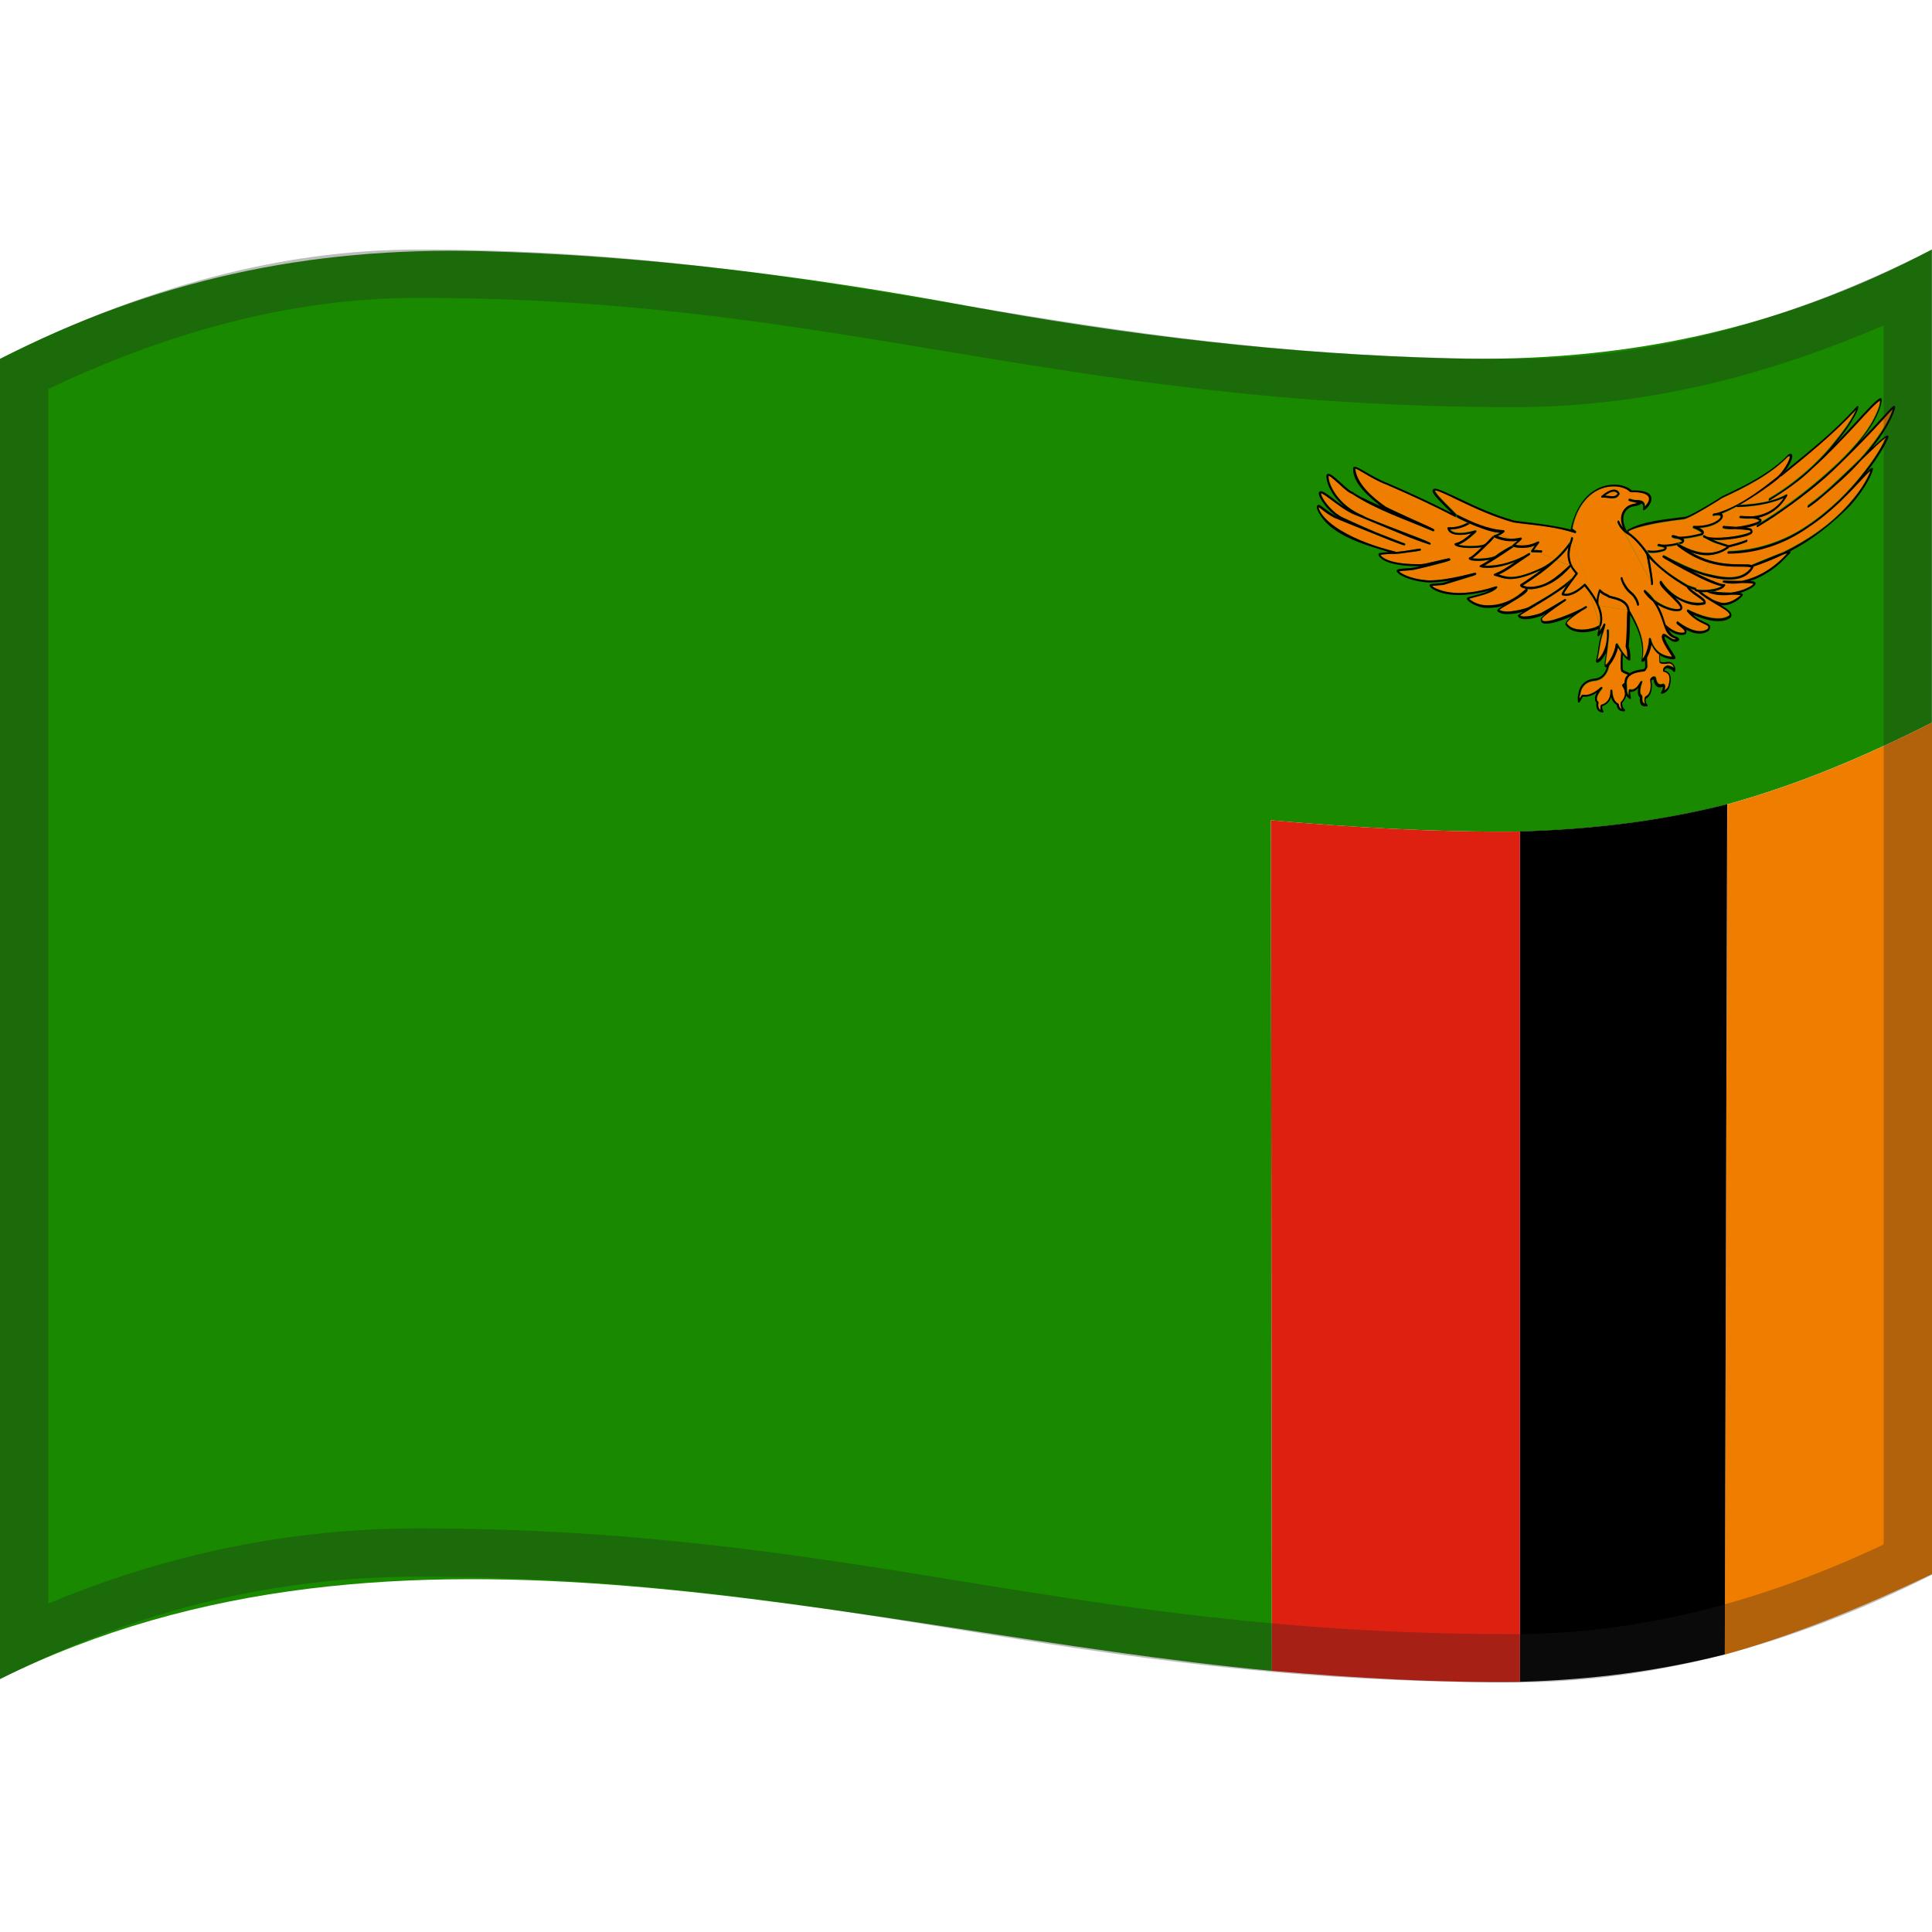 <svg viewBox="0 0 1200 1200" xmlns="http://www.w3.org/2000/svg" xmlns:xlink="http://www.w3.org/1999/xlink">
  <g>
    <path d="M1008,416.2c1.2,0.8,3.4,1.6,4.4,2c2.5-1.8,5.9-2.2,7.9-2.5c0.5-0.1,0.9-0.1,1.2-0.2c0.3-0.5,0.6-1,0.8-1.3 c-0.1-2.1-0.1-3.1-0.2-5.2c-0.3,0.4-0.6,0.8-0.8,1.1c-0.8,0.8-1.4,0.8-1.8,0.7c-0.3-0.1-0.4-0.4-0.4-0.7c2.1-10.2-2-19.8-7-28.5 c-0.2,7.8-0.3,14.4-0.9,19.6c0.9,3,0.9,3.8,1,5.7c0.1,0.6,0,1.4,0.2,2.4c0,0.2-0.1,0.5-0.3,0.6s-0.4,0.2-0.6,0.1 c-1.2-0.4-2.4-1.6-3.5-3.1C1007.7,410.4,1007.6,415,1008,416.2z" fill="#198A00"/>
    <path d="M0,222.9c0,273.3,0,546.6,0,820c247.5-123,530.9-29.3,790-5.1c-0.2-176.1-0.4-352.2-0.6-528.3 c51.5,4.5,103,7.5,154.7,7c43.7-1.2,86.3-6.2,128.7-16.9c44.4-12.3,86.1-30,127.1-50.8c0-97.9,0-195.9,0-293.8 c-95.2,50-191.6,70.3-298.8,67.6c-101-2.5-202-14.4-301.2-32.8S399.8,158.6,298.7,156C191.2,153.3,96,173.9,0,222.9z" fill="#198A00"/>
    <path d="M1009.6,427.3c0-0.4,0-0.8,0-1.3c-0.1-0.3-0.1-0.6-0.1-0.9c-0.2,0.2-0.5,0.5-0.7,0.7 C1009.1,426.3,1009.4,426.8,1009.6,427.3z" fill="#198A00"/>
    <path d="M1072.9,499.6c44.4-12.3,86.1-30,127.1-50.8c0,176.3,0,352.6,0,528.9c-41.8,19.9-84,37.5-128.7,50 C1071.8,851.6,1072.3,675.6,1072.9,499.6z" fill="#EF7D00"/>
    <path d="M944.1,516.4c43.7-1.2,86.3-6.2,128.7-16.9c-0.5,176-1,352-1.5,528.1c-42,10.6-84,15.8-127.2,17 C944.1,868.6,944.1,692.5,944.1,516.4z"/>
    <path d="M789.4,509.5c51.5,4.5,103,7.5,154.7,7c0,176.1,0,352.1,0,528.2c-51.5,0.6-102.8-2.5-154.1-6.9 C789.8,861.7,789.6,685.6,789.4,509.5z" fill="#DE2010"/>
    <path d="M1067.4,338.1c-2.3-0.7-4.8-1.7-8.1-3.6c-0.7-0.2-1.2-0.6-1.5-0.9c-0.1-0.2-0.1-0.6,0.1-0.8 c0.2-0.3,0.5-0.3,0.7-0.2c0.5,0.3,1,0.6,1.5,0.9c1.9,0.6,5.3,0.8,9.4,0.6c1.1-2.1,1.6-3.2,2.7-5.4c-0.8-0.1-1.4-0.3-2-0.5 c-0.2-0.1-0.3-0.4-0.2-0.8c0.1-0.3,0.4-0.6,0.7-0.6c0.8,0.1,1.6,0.1,2.4,0.2c2.4-4.8,3.6-7.2,5.9-12c-0.1-0.1-0.2-0.2-0.2-0.3 c-3.6,1.9-6.9,3.6-9.7,4.6c0.3,0.2,0.6,0.4,0.7,0.8c0.3,0.6,0.2,1.4-0.3,2.2c-1.6,2.7-6.8,5.5-14.4,5.9c2.7,1.4,3.1,2.4,3,3.1 c-0.1,0.8-0.6,1.3-1,1.4c0,0,0,0-0.1,0c-0.4,0.1-6.4,1.8-11.7,2.1c0.5,0.5,0.6,0.9,0.6,1.3c0,1.1-1.1,1.7-1.2,1.8h-0.1 c-0.1,0-0.4,0.1-1.1,0.3c5.9,3.2,13.6,6.4,21.5,4.7C1065.9,341.1,1066.4,340.1,1067.4,338.1z" fill="#EF7D00"/>
    <path d="M1056.7,359.1c-1.9-0.9-3.9-1.9-6.1-3.1c-4.8-2.4-17.6-9.5-17.9-10.2c-0.1-0.2,0-0.6,0.2-0.8 c0.4-0.5,0.4-0.5,3.4,1.2c5.4,2.8,13.7,6.9,22.2,9.6c1.3-2.5,1.9-3.8,3.2-6.4c-6.1-1.8-12.8-5-19.8-10.5c-0.1,0-0.1-0.2-0.1-0.3 c-1.9,0.4-4.5,1-7,1.1c0.2,0.2,0.2,0.4,0.2,0.7c0,1.1-1.2,1.8-1.3,1.9c-0.1,0-0.1,0-0.1,0c-0.1,0-1.7,0.6-3.9,1 c-1.8,0.3-3.9,0.5-6,0.1c6,8.3,15.8,14.9,24.6,19.9l0,0c2.1,0.7,3.2,1.1,5.3,1.8C1054.8,362.9,1055.5,361.6,1056.7,359.1z" fill="#EF7D00"/>
    <path d="M1063.6,372.4c2.6,1,4.4,1.6,5.2,1.8c5.1,1.2,10.8-3.1,12.3-4.6c-0.8-0.3-3.2-0.3-5.5-0.3 c-0.1,0-0.2,0-0.4,0c-4.5,0.6-9.5,0.4-14.3-1.3c-0.1,0-0.2-0.2-0.3-0.3c-1.3,0.1-2.7,0.2-3.9,0.1 C1058.7,369.4,1061.1,371,1063.6,372.4z" fill="#EF7D00"/>
    <path d="M1088.9,352.4c-1.9,3.6-4.9,5.7-8.7,6.8c-6.2,1.7-14.2,0.5-22.4-2c-0.2,0.3-0.2,0.5-0.4,0.8 c6.6,3.1,12.3,5.2,13.4,4.8c0.2-0.1,0.4,0,0.5,0.2s0.1,0.5,0,0.7c-0.7,1.4-2.7,2.6-5.8,3.3c-0.1,0-0.1,0-0.2,0.1 c-0.4,0.1-0.8,0.2-1.2,0.2c4.1,0.6,8,0.7,11.1,0.7c7-1,12.6-3.9,13.8-5.3c-0.5-0.6-2.3-0.6-7.4-0.6c-3.6,0.5-7.4,0.6-11.3-0.3 c-0.2-0.1-0.4-0.4-0.3-0.7c0.1-0.4,0.4-0.6,0.6-0.6c3.2,0.1,5.8,0.2,8,0.3c1.2,0,2.3,0,3.2,0c10.9-2.4,20.6-8.6,28-16.9 c0-0.1,0.1-0.1,0.1-0.2l0,0c-0.5,0.1-1.2,0.3-2.3,0.7c-6.7,3.2-13,5.7-18.8,7.6C1089,351.9,1089,352.2,1088.9,352.4z" fill="#EF7D00"/>
    <path d="M1080.5,313.5c9.8-0.5,20.2-1.7,28.9-6.5c0.2-0.1,0.5-0.2,0.6,0.1c0.1,0.2,0.1,0.6-0.1,0.8 c-4.8,8.5-11.8,12.1-17.8,13.5c0.5,0.2,1.1,0.6,1.8,1c0,0,0.1,0.1,0.1,0.2c0.1,0.4,0,0.9-0.3,1.4c-1.2,1.7-6.5,3.1-9.2,3.6 c3.2,0.2,3.5,0.7,3.9,2.1c0,0.2,0.1,0.9-0.6,1.6c-2.1,1.8-11.3,3.6-19,3.9c-0.3,0.6-0.5,0.9-0.8,1.5c0.6,0.2,1.3,0.4,1.9,0.6 c1.4,0.4,2.7,0.8,3.9,1.3c1.9-0.3,8.7-2.3,11-3.3c0.3-0.1,0.6,0.1,0.6,0.4s-0.2,0.8-0.5,0.9c-1.6,0.7-4.8,1.7-7.5,2.5 c-1.3,0.3-2.4,0.7-3.2,0.8c0,0.1-0.1,0.1-0.1,0.1c-3.3,2.5-6.7,3.8-10,4.5c-0.8,1.5-1.1,2.2-1.9,3.7c7.6,2.2,14.2,2.3,18.9,2.3 c3.2,0,5.5,0,6.8,0.5c0.1-0.1,0.2-0.3,0.4-0.4c10.3-4.2,16-6.6,19.3-7.8c14.9-7.3,29.4-17.1,40.5-29.6c9.6-10.6,13-18.8,13.7-21.1 c-1.2,0.9-3.5,3.4-6.3,6.4c-3,3.2-7,7.5-11.8,12.1c-0.4,0.4-0.8,0.8-1.2,1.2c-5.6,5.4-12.4,11.2-20.5,16.3 c-14.2,9.8-31.4,15.5-48.6,15.5c-0.3,0-0.5-0.3-0.4-0.7c0.1-0.4,0.3-0.7,0.6-0.7c17.2-0.5,34.3-6,48.6-15.7 c7.6-5.1,14.4-10.8,20-16.1c5.5-5.4,10.1-10.5,13.6-14.9c6-7.4,11.7-15.3,15.6-24c0,0,0,0,0-0.1c-1.4,0.3-8.5,7.3-15.5,14.1 c-7.5,8.4-16,15.7-24.5,23c-3.2,2.7-6,4.8-8.2,6.2c-0.3,0.2-0.6,0.1-0.6-0.2c0-0.3,0.1-0.7,0.4-1c2.6-1.9,5.4-4,8.3-6.4 c6-5.1,13.3-12,20.1-18.6c1.3-1.3,2.6-2.6,3.8-3.7c4.1-4.5,7.9-9.2,11.3-14c6.5-9.3,8.7-15.3,9.1-17.2c-1,1-3.3,3.5-5.9,6.3 c-8.6,9.6-17.6,18.7-26.8,27.6c-12.3,12.4-26.3,22.9-40.7,32.7c-3.4,2.2-6.9,4.5-10.5,6.6l0,0l0,0c-0.3,0.1-0.6,0.1-0.7-0.3 c0-0.3,0.1-0.7,0.4-0.9c3.8-2.3,7.4-4.5,10.8-6.8c14.1-9.5,27.4-20.2,39.8-31.9c9.9-9.7,20.8-21.5,25.2-35c0.6-2.2,0.5-3.2,0.4-3.5 c-2.1,0.9-7.8,7.2-14.9,14.9c-8.6,9.4-17.4,18.6-26.9,27.1c-8.1,7.8-17.2,14-26.7,20l0,0l0,0c-0.3,0.2-0.6,0-0.6-0.3 s0.2-0.8,0.4-0.9c9.3-5.3,18.5-12.4,26.4-19.7c4.3-4.1,8-7.9,10.9-11.3c5.9-7.3,12.3-14.7,16.3-23.4c0.1-0.3,0.2-0.6,0.3-0.8 c-14,15.1-30.4,28.4-46.4,41.3c-0.1,0.1-0.2,0.1-0.4,0.1c-0.1,0-0.1,0-0.2,0c-0.9,0.9-1.8,1.8-2.6,2.4 C1099.3,301.4,1089.6,308.3,1080.5,313.5z" fill="#EF7D00"/>
    <path d="M1176.5,252.1c-0.6-0.2-1.5,0.8-7.4,7.2c-3.4,3.8-8.2,9-14.1,15.1c0.2-0.2,0.3-0.4,0.5-0.6c5.9-7.4,11.7-15.6,13.3-25.1 c0-1.4-0.6-1.5-0.9-1.4c-2.4,0.8-7.7,6.7-15.7,15.4c-3.6,3.9-7.7,8.3-12.1,12.9c8-9.7,13.1-18.5,14-21.8c0.2-0.9,0.2-1.4-0.1-1.6 c-0.2-0.1-0.6,0-0.8,0.3c-13.1,14.9-29.3,27.7-44.7,40.2c-0.8,1.2-1.7,2.2-2.6,3.2c0.1,0,0.1,0,0.2,0s0.2,0,0.4-0.1 c16-12.9,32.4-26.2,46.4-41.3c-0.1,0.2-0.2,0.5-0.3,0.8c-4,8.7-10.4,16.1-16.3,23.4c-2.9,3.3-6.5,7.2-10.9,11.3 c-7.9,7.3-17,14.3-26.4,19.7c-0.3,0.2-0.5,0.6-0.4,0.9c0,0.3,0.3,0.5,0.6,0.3l0,0l0,0c9.5-6,18.6-12.1,26.7-20 c9.4-8.5,18.2-17.7,26.9-27.1c7.1-7.7,12.7-13.9,14.9-14.9c0.1,0.2,0.2,1.3-0.4,3.5c-4.4,13.5-15.3,25.3-25.2,35 c-12.4,11.7-25.7,22.4-39.8,31.9c-3.4,2.2-7,4.5-10.8,6.8c-0.3,0.1-0.5,0.6-0.4,0.9c0,0.3,0.3,0.5,0.7,0.3l0,0l0,0 c3.6-2.2,7.1-4.3,10.5-6.6c14.4-9.9,28.4-20.3,40.7-32.7c9.2-9,18.2-18.1,26.8-27.6c2.6-2.9,4.9-5.4,5.9-6.3 c-0.5,1.8-2.6,7.9-9.1,17.2c-3.4,4.8-7.2,9.6-11.3,14c-1.2,1.2-2.5,2.4-3.8,3.7c-6.8,6.5-14,13.5-20.1,18.6 c-2.9,2.3-5.7,4.5-8.3,6.4c-0.3,0.2-0.4,0.6-0.4,1c0,0.3,0.3,0.4,0.6,0.2c2.2-1.4,5-3.5,8.1-6.2c8.6-7.3,17.1-14.5,24.5-23 c7-6.7,14.1-13.7,15.5-14.1c0,0,0,0,0,0.1c-4,8.7-9.7,16.6-15.6,23.9c-3.5,4.4-8.1,9.6-13.6,14.9c-5.6,5.3-12.3,11-20,16.1 c-14.3,9.7-31.4,15.2-48.6,15.6c-0.3,0-0.6,0.3-0.6,0.7c-0.1,0.4,0.1,0.7,0.4,0.7c17.3,0,34.4-5.7,48.6-15.5 c8-5.2,14.9-11,20.5-16.3c0.4-0.4,0.8-0.8,1.2-1.2c4.8-4.6,8.8-8.9,11.8-12.1c2.8-3,5.1-5.5,6.3-6.4c-0.7,2.4-4.2,10.5-13.7,21.1 c-11.1,12.5-25.5,22.3-40.4,29.6c-3.2,1.1-9,3.5-19.3,7.7c-0.1,0-0.3,0.2-0.4,0.4c0.3,0.1,0.6,0.3,0.8,0.5c0,0,0.1,0.1,0.1,0.3 c5.7-1.9,12.1-4.4,18.8-7.6c1.1-0.4,1.8-0.6,2.3-0.7l0,0c0,0-0.1,0.1-0.1,0.2c-7.4,8.3-17,14.5-28,16.9c-0.9,0-2,0-3.2,0 c-2.2,0-4.8-0.1-8-0.3c-0.3,0-0.6,0.3-0.6,0.6c-0.1,0.4,0,0.7,0.3,0.7c3.9,0.9,7.7,0.9,11.3,0.3c5.1,0.1,6.9,0.2,7.4,0.7 c-1.2,1.4-6.8,4.4-13.8,5.3c-3.1,0-6.9-0.1-11.1-0.7c-1.1,0.2-2.3,0.4-3.6,0.4c0,0.2,0.1,0.3,0.3,0.3c4.8,1.7,9.8,1.9,14.3,1.3 c0.1,0,0.3,0,0.4,0c2.3,0,4.7,0,5.5,0.3c-1.5,1.5-7.2,5.8-12.3,4.6c-0.8-0.2-2.7-0.8-5.2-1.8c0.8,0.5,1.6,0.9,2.3,1.4 c1.2,0.7,2.3,1.4,3.3,2c1.4,0.2,2.9,0,4.2-0.3c3.3-0.9,6-2.8,7-3.7c1.2-1,1.9-1.7,2-2.1c0-0.1,0-0.2,0.1-0.3c0-0.7-0.6-1-1.7-1.2 c5.1-1.6,8.8-3.9,9.5-5.4c0.1-0.2,0.1-0.4,0.1-0.5c-0.2-1-0.7-1.4-3.4-1.5c9.2-3.1,17.2-8.9,23.6-16.1c1.6-1.2,1.5-1.9,1.5-2.1 c0-0.1,0-0.2-0.1-0.3c14-7.3,25.6-16.8,36.7-27.8c10.7-11.8,14.5-21.3,14.6-23.3c0.1-0.6-0.3-0.8-0.6-0.7c-0.8,0.2-1.9,1.3-3.6,3.1 c7.5-9.7,11.9-17.5,13.2-20.4c0.5-1.1,0.7-1.8,0.6-2.2c0-0.4-0.2-0.6-0.4-0.6c-0.9-0.3-3.8,2.1-9.6,7.6c11-13.9,13.6-22.5,14-24 c0.2-0.7,0.2-1.1,0.2-1.3C1176.8,252.3,1176.7,252.1,1176.5,252.1z"/>
    <path d="M990.4,423.1c-8.4,0.8-8.7,8.1-8.7,8.4c0,0.2-0.1,0.4-0.2,0.5c-0.1,0.1-0.3,0.6-0.2,2.2 c0.9-1.6,1.4-2.2,1.4-2.2c0.2-0.2,0.3-0.3,0.5-0.2c0.1,0,0.2,0,0.3,0c1.3,0.1,5.1,0.6,11-4.7c0.3-0.2,0.6-0.2,0.8,0 c0.2,0.3,0.2,0.6-0.1,0.9c-2.9,3.4-3.3,5.4-3.2,6.5c0.1,1,0.7,1.5,0.7,1.5c0.2,0.2,0.4,0.4,0.3,0.7c0,0-0.5,2,0.3,3.5 c0.3,0.4,0.6,0.8,1.1,1.1c-0.5-1.6,0.1-2.9,0.1-3c0.1-0.2,0.3-0.4,0.5-0.4s5.6-1.3,5.4-8.2c0-0.1,0-0.2,0-0.3 c0-0.4,0.3-0.7,0.6-0.8c0.3,0,0.6,0.2,0.6,0.6c0,0.1,0,0.2,0,0.3c0.3,6.4,3.5,7.7,3.6,7.7c0.2,0.1,0.4,0.3,0.4,0.5 c0,0.1,0.1,2.3,1.9,3c-1-1.9-0.7-4-0.7-4.1c0.1-0.2,0.1-0.4,0.3-0.4c0,0,1.9-1.7,2.3-4.3c0.3-1.9-0.3-3.8-1.6-5.6 c-0.1-0.2-0.2-0.3-0.1-0.5s0.2-0.4,0.3-0.4c0.6-0.4,1.2-1.1,1.7-1.7c0.1-1.3,0.5-2.5,1.1-3.5c0.2-0.3,0.4-0.6,0.7-0.8 c-1.2-0.4-3-1.1-4.1-1.9c-0.1-0.1-0.2-0.1-0.2-0.2c-0.8-1.7-0.3-9.5-0.1-11.7c-0.8-1.2-1.5-2.4-2.2-3.4c-0.8,3.9-3,8.3-5,10.6 c-0.1,0.2-0.1,0.3-0.2,0.5C999.4,415.3,997.6,422.5,990.4,423.1z" fill="#EF7D00"/>
    <path d="M1008.8,425.8c0.2-0.2,0.5-0.4,0.7-0.7c-0.1-0.6,0-1.2,0-1.7c-0.6,0.7-1.1,1.3-1.7,1.7c-0.2,0.1-0.3,0.3-0.3,0.4 c-0.1,0.2,0,0.4,0.1,0.5c1.3,1.9,1.9,3.8,1.6,5.6c-0.4,2.6-2.3,4.3-2.3,4.3c-0.2,0.1-0.2,0.3-0.3,0.4c0,0.1-0.3,2.3,0.7,4.1 c-1.8-0.8-1.9-2.9-1.9-3c0-0.2-0.2-0.5-0.4-0.5s-3.3-1.3-3.6-7.7c0-0.1,0-0.2,0-0.3c0-0.4-0.3-0.6-0.6-0.6s-0.6,0.4-0.6,0.8 c0,0.1,0,0.2,0,0.3c0.2,7-5.2,8.2-5.4,8.2s-0.4,0.2-0.5,0.4c-0.1,0.1-0.6,1.4-0.1,3c-0.5-0.2-0.8-0.6-1.1-1.1 c-0.8-1.5-0.3-3.5-0.3-3.5c0.1-0.3,0-0.6-0.3-0.7c0,0-0.6-0.4-0.7-1.5c-0.1-1.1,0.4-3.1,3.2-6.5c0.2-0.3,0.3-0.7,0.1-0.9 c-0.2-0.3-0.5-0.2-0.8,0c-5.9,5.4-9.7,4.9-11,4.7c-0.1,0-0.2,0-0.3,0c-0.2,0-0.4,0.1-0.5,0.2c0,0-0.5,0.6-1.4,2.2 c-0.1-1.6,0.2-2.1,0.2-2.2c0.1-0.1,0.2-0.3,0.2-0.5c0-0.3,0.4-7.6,8.7-8.4c7.2-0.6,9.1-7.8,9.2-10.2c0.1-0.2,0.1-0.3,0.2-0.5 c-0.5,0.6-0.9,1-1.3,1.3c-0.1,0-0.1,0-0.1,0.1c-0.2,1.2-0.8,3.3-2.2,5c-1.4,1.8-3.3,2.8-5.7,3c-7.4,0.7-9.7,6.4-9.9,9.5 c-0.3,0.6-0.6,1.9-0.3,4.9c0.1,0.3,0.2,0.5,0.5,0.5s0.5-0.1,0.6-0.3c1-1.9,1.7-2.9,2-3.4c1.2,0.1,4.2,0.4,8.6-2.5 c-0.9,1.5-1.3,2.9-1.1,4.2c0.1,1.1,0.6,1.8,0.9,2.1c-0.2,0.8-0.3,2.6,0.5,4.1c0.6,1.1,1.7,1.8,3.2,2c0.3,0,0.5-0.1,0.6-0.4 c0.1-0.2,0.1-0.5-0.1-0.8c-0.8-1.1-0.7-2.3-0.6-2.8c1.1-0.3,4.3-1.7,5.5-5.6c0.9,3.2,2.7,4.4,3.4,4.8c0.2,1.2,0.8,4.2,4.6,4 c0,0,0,0,0.1,0c0.3,0,0.5-0.2,0.5-0.5c0.1-0.3,0-0.6-0.2-0.7c-1.6-1.3-1.6-3.4-1.5-4.2c0.6-0.6,2.2-2.4,2.6-5 c0.1-0.2,0.1-0.4,0.1-0.5c-0.6-1-0.7-2.3-0.7-4.1C1009.4,426.8,1009.1,426.3,1008.8,425.8z"/>
    <path d="M1007,417c0.1,0.1,0.1,0.2,0.2,0.2c1.1,0.7,2.9,1.5,4.1,1.9c0.4-0.4,0.8-0.7,1.2-1c-1.1-0.4-3.2-1.2-4.4-2 c-0.4-1.2-0.3-5.8-0.1-9.4c-0.4-0.5-0.7-1-1.1-1.5C1006.7,407.5,1006.2,415.4,1007,417z"/>
    <path d="M1052.6,366.8c0-0.1-0.1-0.2-0.1-0.3c-1.1-0.4-1.6-0.5-2.6-0.9c1.3,1.3,3.1,2.6,4.8,3.7 c3,2.1,5.2,3.6,4.7,5.5c-0.1,0.2-0.2,0.5-0.5,0.6c-0.4,0.2-0.8,0.3-1.2,0.3c-5.6,1.3-12.1-1.2-17.3-4.6c3,3.1,4.8,5.2,4.5,6.8 c-0.1,0.4-0.4,1.1-1.3,1.5c-2.4,1-8.4-0.3-14.1-3.8c2.2,3.7,3.4,7.2,4.4,10.4c0.2,0.7,0.4,1.3,0.6,1.9c1.1,1.1,6.4,5.9,11.5,4.8 c0.1,0,0.1,0,0.2-0.1s0.1-0.3,0.1-0.4c0-1.1-2-2.6-3.2-3.5c-1.3-1-1.9-1.4-1.9-2.1c0-0.2,0.2-0.5,0.4-0.7c0.1-0.1,0.1-0.1,0.2-0.1 s0.2,0,0.3,0.1c1.2,1,12.1,9.3,18.6,4.5c0.2-0.5,0.4-0.9,0.3-1.2c-0.1-0.7-1.3-1.2-2.8-1.9c-2.5-1.2-6.4-3-10.4-7.6 c-0.2-0.2-0.2-0.5,0-0.9c0.2-0.3,0.5-0.4,0.7-0.3c2,1,7.1,3.5,12.7,4.7c5.8,1.3,10.2,0.8,12.9-1.2c0-0.1,0.1-0.2,0.1-0.4 c-0.1-1.8-4.7-4.3-9-6.9c-3.8-2.2-8.1-4.8-10.8-7.5C1053.5,367.4,1052.8,367.1,1052.6,366.8z" fill="#EF7D00"/>
    <path d="M1065.9,373.7c-0.7-0.5-1.5-0.9-2.3-1.4c-2.5-1.5-4.9-3-6.9-4.6c-0.8,0-1.6-0.1-2.2-0.2c2.7,2.6,6.9,5.2,10.8,7.5 c4.4,2.6,9,5.1,9,6.9c0,0.1,0,0.2-0.1,0.4c-2.7,2.1-7.1,2.5-12.9,1.2c-5.5-1.3-10.7-3.7-12.7-4.8c-0.2-0.1-0.5,0-0.7,0.3 s-0.2,0.6,0,0.9c4,4.6,7.8,6.4,10.4,7.6c1.5,0.7,2.7,1.2,2.8,1.9c0,0.3-0.1,0.7-0.3,1.2c-6.6,4.8-17.4-3.6-18.6-4.5 c-0.1-0.1-0.2-0.1-0.3-0.1c-0.1,0-0.1,0-0.2,0.1c-0.2,0.2-0.3,0.4-0.4,0.7c0,0.6,0.5,1.1,1.9,2.1c1.2,0.9,3.2,2.4,3.2,3.5 c0,0.1,0,0.2-0.1,0.4c-0.1,0-0.1,0-0.2,0.1c-5.1,1-10.4-3.8-11.5-4.9c0.3,0.9,0.6,1.8,1,2.7c2.5,2,6.8,4.6,11,3.4 c0.1,0,0.2-0.1,0.3-0.2c0.5-0.6,0.6-1.2,0.6-1.6s-0.1-0.7-0.2-1.1c3.2,1.6,7.1,3,10.7,2.1c1.2-0.3,2.3-0.8,3.4-1.6 c0.1-0.1,0.1-0.2,0.2-0.2c0.5-1,0.7-1.8,0.6-2.4c-0.2-1.2-1.4-1.8-3.3-2.6c-1.9-0.9-4.5-2.1-7.3-4.6c6,2.6,17.4,6.4,23.3,1.7 c0-0.1,0.1-0.1,0.1-0.2c0.3-0.5,0.5-1,0.4-1.6c-0.1-1.8-2.4-3.5-6.2-5.8C1068.2,375.1,1067.1,374.4,1065.9,373.7z"/>
    <path d="M1052.8,365.9c0.2-0.2,0.4-0.2,0.6-0.1c0.1-0.2,0.1-0.2,0.2-0.4c-2.1-0.7-3.2-1.1-5.3-1.8l0.1,0.1c0.3,0.6,0.8,1.2,1.4,1.8 c1.1,0.4,1.6,0.5,2.6,0.9C1052.5,366.2,1052.6,366,1052.8,365.9z"/>
    <path d="M1033.3,341.2c0.2-0.2,0.5-0.4,0.5-0.5c0,0-0.1-0.5-2.1-0.9c-0.7-0.1-1.4-0.2-2-0.4 c-0.3-0.1-0.4-0.4-0.3-0.8s0.4-0.6,0.7-0.5c0.8,0.1,1.4,0.2,1.9,0.4c4.6,0.4,11.5-1.5,12.2-1.7c0.2-0.1,0.3-0.3,0.3-0.4 s0-0.7-2.4-1.5c-1.6-0.1-3-0.4-3.8-1.1c-0.2-0.1-0.3-0.5-0.1-0.8c0.2-0.3,0.4-0.5,0.7-0.4c1.6,0.3,2.8,0.7,3.7,1 c5.2,0.3,13.2-1.8,14.1-2.1l0.1-0.1c0,0,0-1.1-5.3-3.2c-0.2-0.1-0.3-0.4-0.2-0.8c0.1-0.4,0.3-0.5,0.6-0.5 c9.2,0.4,15.3-2.9,16.5-5.2c0.3-0.5,0.2-0.8,0.2-0.8c-0.2-0.5-1.1-0.8-2.9-0.6c-0.6,0.1-1.1,0.2-1.6,0.3c-0.3,0-0.5-0.2-0.5-0.6 s0.2-0.6,0.5-0.7l0,0c0.5-0.1,1.1-0.2,1.6-0.3c0,0,0.1,0,0.2,0c13-3.7,25.9-13,36.7-21.7c4.8-3.5,9.3-11.7,8.9-13.5 c0-0.1-0.1-0.5-1-0.1c-10.8,11.3-26.6,19.2-40.7,25.7c-0.9,0.5-2.1,1.3-3.5,2.2c-9.2,5.7-18.4,11-20.8,11.1 c-9.4,1.1-18.8,2.5-27.9,5c-3.5,1-5.5,1.9-6.4,2.5c0.2,0.2,0.4,0.5,0.7,0.9c3.2,2,6.8,5.8,10.8,11.1c0.1,0,0.2,0,0.3,0.1 C1027.5,343.1,1032.8,341.4,1033.3,341.2z" fill="#EF7D00"/>
    <path d="M1010.8,330.1c0.4,0.2,0.9,0.5,1.3,0.7c-0.3-0.4-0.5-0.7-0.7-0.9c1-0.5,3-1.4,6.4-2.5c9.1-2.5,18.5-3.9,27.9-5 c2.4-0.1,11.6-5.4,20.8-11.1c1.4-0.9,2.6-1.7,3.5-2.2c14-6.5,29.9-14.5,40.7-25.7c0.9-0.4,0.9,0,1,0.1c0.3,1.8-4.1,10.1-8.9,13.5 c-10.9,8.7-23.7,18-36.7,21.7c0,0-0.1,0-0.2,0c-0.5,0.1-1,0.1-1.6,0.3l0,0c-0.3,0.1-0.5,0.4-0.5,0.7c0,0.4,0.2,0.6,0.5,0.6 c0.5-0.1,1-0.1,1.6-0.3c1.8-0.2,2.7,0.1,2.9,0.6c0,0,0.1,0.3-0.2,0.8c-1.3,2.3-7.3,5.6-16.5,5.2c-0.3,0-0.5,0.2-0.6,0.5 s0,0.6,0.2,0.8c5.3,2.1,5.3,3.2,5.3,3.2s0,0.1-0.1,0.1c-0.8,0.2-8.9,2.4-14.1,2.1c-0.9-0.3-2.1-0.7-3.7-1c-0.2-0.1-0.6,0.1-0.7,0.4 s-0.1,0.7,0.1,0.8c0.8,0.7,2.2,0.9,3.8,1.1c2.4,0.8,2.4,1.5,2.4,1.5c0,0.1-0.2,0.3-0.3,0.4c-0.7,0.2-7.7,2.2-12.2,1.7 c-0.6-0.1-1.2-0.3-1.9-0.4c-0.3-0.1-0.6,0.2-0.7,0.5c-0.1,0.4,0,0.7,0.3,0.8c0.6,0.2,1.3,0.3,2,0.4c1.9,0.5,2.1,0.9,2.1,0.9 c-0.1,0.1-0.3,0.3-0.5,0.5c-0.6,0.2-5.8,1.9-10.2,0.8c-0.1,0-0.2,0-0.3-0.1c0.2,0.3,0.5,0.6,0.7,0.9c0.1,0.1,0.1,0.2,0.1,0.3 s0.1,0.2,0.1,0.3c2.1,0.3,4.2,0.2,6-0.1c2.2-0.4,3.7-0.9,3.9-1c0.1,0,0.1,0,0.1,0c0.2-0.1,1.4-0.8,1.3-1.9c0-0.2-0.1-0.5-0.2-0.7 c2.5-0.1,5.1-0.6,7-1.1c0-0.2,0-0.4,0.1-0.7c0.2-0.3,0.5-0.4,0.7-0.3c0.3,0.2,0.6,0.4,0.9,0.5c0.6-0.2,1-0.3,1.1-0.3h0.1 c0.1-0.1,1.2-0.7,1.2-1.8c0-0.4-0.1-0.9-0.6-1.3c5.3-0.3,11.3-2,11.7-2.1c0,0,0,0,0.1,0c0.3-0.1,0.9-0.6,1-1.4s-0.2-1.8-3-3.1 c7.5-0.4,12.8-3.2,14.4-5.9c0.4-0.8,0.6-1.6,0.3-2.2c-0.1-0.3-0.4-0.6-0.7-0.8c2.8-1.1,6.2-2.7,9.7-4.6c0-0.1,0-0.3,0.1-0.4 c0.1-0.3,0.4-0.6,0.7-0.5c0.1,0,0.5,0,1.1,0c9.1-5.2,18.8-12.1,22.7-15.3c0.8-0.6,1.7-1.5,2.6-2.4s1.8-2.1,2.6-3.2 c2.7-3.6,4.8-7.8,4.4-9.7c-0.1-0.5-0.5-1.5-2.3-0.6c-0.1,0-0.2,0.1-0.2,0.2c-10.7,11.2-26.5,19.1-40.4,25.5l0,0 c-0.9,0.5-2.1,1.3-3.5,2.2c-6.2,3.9-17.9,10.8-20.3,10.9c-11.5,1.6-25.1,2.3-35.6,8.1C1010.4,329.5,1010.5,329.8,1010.8,330.1z"/>
    <path d="M1023.3,414.5c0,0.1-0.6,1.1-1.1,1.9c-0.3,0.4-0.7,0.4-1.9,0.6c-2.2,0.3-6.9,0.9-8.8,3.7 c-0.9,1.3-1.1,3-0.8,5c0,0.1,0,0.1,0,0.1c0,3.3,0,4.5,1.3,5.8c-0.3-1.8-0.1-3-0.1-3.1c0.1-0.2,0.2-0.4,0.3-0.5 c0.2-0.1,0.4-0.2,0.5-0.1c0.2,0,3.2,1.5,6.4-4.7c0.1-0.2,0.3-0.3,0.5-0.4c0.1,0,0.2,0,0.3,0c0.3,0.1,0.4,0.5,0.3,0.8 c-1.5,4.2-1.3,6.2-1,7.1c0.2,0.5,0.4,0.7,0.5,0.7c0.2,0,0.3,0.1,0.3,0.2c0.2,0.4,0.2,1,0.3,1.7c0,1.6,0,3.3,1.8,3.5 c-0.9-1.8-0.2-3.9-0.2-4c0.1-0.2,0.3-0.4,0.5-0.5c0.1,0,1.3-0.4,2.2-2.2c1-1.9,1.3-4.7,0.6-8.1c-0.1-0.2,0-0.5,0.2-0.7 c0.8-0.9,1.6-1.4,2.2-1.4c0.9,0,1.2,0.9,1.2,1s0.1,0.1,0,0.2c0,0,0.2,2.4,1.6,3.4c0.7,0.5,1.6,0.4,2.6,0c0.2-0.1,0.3,0,0.4,0 c0.6,0.2,1,0.7,1,1.4c0.1,0.9-0.2,1.8-0.5,2.6c0.9-0.4,2-1.2,2.5-2.7c0.9-2.9,1-4.9,0.4-6.5c-0.5-1.3-1.6-2.1-3.2-2.4 c-0.2,0-0.3-0.2-0.4-0.3c-0.2-0.8-0.1-1.4,0.2-1.8c0.7-1.2,2.3-1.7,2.5-1.7c0.1,0,0.2,0,0.2,0c0.3,0.1,2.4,0.4,3.8,1.5 c-0.1-0.4-0.3-0.8-0.5-1.2c-0.4-0.7-1.3-1.5-2.6-1.6c-4,0.6-5.9,0.2-5.9-1.1c0-0.2-0.1-1.9-0.2-4.3c-2-1.4-4-3.5-5.3-6.7 c-0.4,2.4-1.2,4.9-2.2,7c0.1,2.8,0.2,4.3,0.3,7.1C1023.4,414.3,1023.4,414.4,1023.3,414.5z" fill="#EF7D00"/>
    <path d="M1030.5,406.7c0.1,2.4,0.2,4.1,0.2,4.3c0,1.3,2,1.7,5.9,1.1c1.4,0,2.2,0.8,2.6,1.6c0.2,0.4,0.4,0.8,0.5,1.2 c-1.3-1.1-3.5-1.5-3.8-1.5c0,0-0.1,0-0.2,0c-0.2,0-1.8,0.4-2.5,1.7c-0.2,0.4-0.4,1-0.2,1.8c0,0.2,0.2,0.3,0.4,0.3 c1.6,0.4,2.7,1.2,3.2,2.4c0.6,1.5,0.5,3.6-0.4,6.5c-0.5,1.5-1.6,2.3-2.5,2.7c0.4-0.8,0.7-1.8,0.5-2.6c-0.1-0.7-0.5-1.1-1-1.4 c-0.1,0-0.3-0.1-0.4,0c-1.1,0.5-1.9,0.4-2.6,0c-1.4-0.9-1.6-3.3-1.6-3.4s0-0.1-0.1-0.2s-0.4-0.9-1.2-1c-0.7-0.1-1.5,0.4-2.2,1.4 c-0.2,0.2-0.2,0.4-0.2,0.7c0.6,3.4,0.4,6.2-0.6,8.1c-0.9,1.7-2.2,2.1-2.2,2.2c-0.2,0.1-0.4,0.2-0.5,0.5c-0.1,0.1-0.7,2.2,0.2,4 c-1.8-0.3-1.8-2-1.8-3.5c0-0.8,0-1.3-0.3-1.7c-0.1-0.2-0.2-0.2-0.3-0.2c-0.1-0.1-0.3-0.2-0.5-0.7c-0.3-0.8-0.6-2.9,1-7.1 c0.1-0.3,0-0.7-0.3-0.8c-0.1,0-0.2,0-0.3,0c-0.2,0-0.4,0.2-0.5,0.4c-3.2,6.2-6.3,4.8-6.4,4.7c-0.2-0.1-0.4-0.1-0.5,0.1 s-0.3,0.3-0.3,0.5c0,0.1-0.2,1.3,0.1,3.1c-1.3-1.3-1.3-2.5-1.3-5.8c0-0.1,0-0.1,0-0.1c-0.4-2-0.1-3.7,0.8-5 c1.9-2.9,6.6-3.5,8.8-3.8c1.3-0.2,1.6-0.2,1.9-0.6c0.5-0.7,1.1-1.8,1.1-1.9c0.1-0.1,0.1-0.3,0.1-0.4c-0.1-2.8-0.2-4.3-0.3-7.1 c-0.4,0.7-0.7,1.4-1.1,1.9c0.1,2.1,0.1,3.1,0.2,5.2c-0.2,0.3-0.5,0.9-0.8,1.3c-0.2,0-0.7,0.1-1.2,0.2c-2,0.2-5.4,0.7-7.9,2.5 c-0.4,0.3-0.8,0.6-1.2,1c-0.3,0.3-0.5,0.5-0.7,0.8c-0.7,1-1,2.1-1.1,3.5c-0.1,0.5-0.1,1.1,0,1.7c0.1,0.3,0.1,0.6,0.1,0.9 c0,0.5,0,0.9,0,1.3c0,1.8,0.1,3,0.7,4.1c0.5,0.9,1.2,1.6,2.3,2.5c0.2,0.1,0.5,0.1,0.7-0.1s0.3-0.5,0.2-0.7 c-0.4-1.5-0.5-2.8-0.5-3.6c0.5,0.1,1.1,0.1,1.8-0.1c0.9-0.2,2-0.9,3.3-2.3c-0.5,2.4-0.3,3.9,0.1,4.8c0.2,0.5,0.5,0.8,0.8,1 c0.1,0.2,0,0.6,0,0.9c0,1.8,0.1,5.3,4.1,4.7c0.1,0,0.1,0,0.2,0c0.3,0,0.5-0.2,0.5-0.5c0.1-0.3,0-0.5-0.2-0.7c-1.2-1-1-2.7-0.9-3.4 c0.6-0.3,1.7-1,2.6-2.6c1.2-2.2,1.5-5.2,0.9-8.8c0.4-0.4,0.8-0.7,1-0.6c0.2,0,0.4,0.2,0.4,0.3c0.1,0.6,0.5,3,2.1,4.1 c0.9,0.6,2,0.7,3.3,0.1c0.3,0.1,0.3,0.4,0.3,0.5c0.1,0.9-0.7,2.3-1,2.8c-0.2,0.2-0.2,0.5-0.1,0.7s0.3,0.4,0.5,0.3 c0.2,0,3.6-0.6,4.7-4.1c1-3.2,1.1-5.7,0.4-7.5c-0.6-1.5-1.8-2.4-3.5-2.9c0-0.2,0.1-0.3,0.1-0.4c0.3-0.5,1.1-0.8,1.5-1 c0.9,0.2,3.2,0.8,3.8,1.9c0.3,0.6,0.7,0.5,0.9,0.4c0.4-0.3,0.5-0.8,0.5-1.5c-0.1-1.8-1.4-4.8-4.4-4.7c0,0,0,0-0.1,0 c-3.9,0.6-4.7,0-4.9-0.1c0-0.4-0.1-1.6-0.2-3.3C1031.3,407.2,1030.9,406.9,1030.5,406.7z"/>
    <path d="M975.6,352c-6.2,7.2-14.7,13.3-24.1,13.9c-1,0.1-2,0-2.8-0.2c0.1,0.1,0.1,0.1,0.2,0.2 c0.6,1.5-2,3.5-11.1,8.9c-2.4,1.4-5.3,3.1-6.4,3.9c4.4,2.8,17-1,18.1-1.7c8.9-5.1,18-10.3,25.8-16.9c0.1-0.3,0.3-0.5,0.5-0.6 c0.1,0,0.2,0,0.2,0c0.8-1.1,1.7-2.2,2.6-3.4C977.3,354.8,976.4,353.4,975.6,352z" fill="#EF7D00"/>
    <path d="M993.5,387.7c-2.5-7.9-3.7-11.8-6.3-19.7c-0.9-1.3-1.9-2.5-3.1-3.9c-8.7,8-13.7,5.6-13.9,5.5 s-0.3-0.3-0.3-0.6c0-0.6,1-2.3,2.8-5c-3.1,2.3-8.4,6-18.1,11.8c-4.4,2.7-9,5.3-10.4,6.4c2.6,1.9,12.1-1,13-1.5 c0.3-0.2,4.2-2.4,8-4.6c3.2-1.9,6.5-3.9,6.7-4c0.3-0.2,0.6-0.1,0.8,0.2c0.1,0.1,0.2,0.5-0.3,0.9l0,0c0,0,0,0-0.1,0 c0,0-0.1,0-0.1,0.1c-9.2,6.2-13.9,9.9-14.4,10.9c0.1,0.1,0.1,0.2,0.1,0.4c-0.1,0.4,0.1,0.6,0.3,0.8c3,2,18.5-4.5,24.4-7.6 c1.4-0.9,2.4-1.4,2.4-1.4c0.3-0.1,0.6,0.1,0.7,0.4c0.1,0.1,0.2,0.5-0.3,0.8c-0.4,0.3-1.4,0.8-2.7,1.6c-3.5,2.2-9.1,6.1-9.5,7.8 c1.3,2,3.6,3.3,6.8,3.8c5.4,0.8,11.5-1.2,12.7-2.2c0.1-0.1,0.3-0.2,0.4-0.2c0-0.1,0-0.1,0.1-0.1 C993.3,388.2,993.4,388.1,993.5,387.7z" fill="#EF7D00"/>
    <path d="M941.9,336.3c-0.4-0.2-0.5-0.2-0.9-0.4c-0.7,0.1-1.3,0.1-2,0.1c0.9,0.4,1.3,0.6,2.2,1 C941.4,336.8,941.6,336.6,941.9,336.3z" fill="#EF7D00"/>
    <path d="M967.6,347.2c-0.3,0.2-0.5,0.5-0.8,0.7c3.2,1.3,4.8,2,8,3.2c0.1-0.1,0.1-0.1,0.2-0.2c0.1,0,0.1-0.1,0.1-0.1 c-1.8-4.1-1.6-7.9-1-10.9C972.8,341.8,970.6,344.4,967.6,347.2z" fill="#EF7D00"/>
    <path d="M952,340.5c-0.7-0.3-1.1-0.4-1.8-0.7c-0.6,0.1-1.2,0.3-1.8,0.3c1.2,0.5,1.8,0.8,3,1.3 C951.6,341.2,951.8,340.9,952,340.5z" fill="#EF7D00"/>
    <path d="M930.3,331.6c-1.4-0.6-2.1-0.9-3.5-1.5c-1.6-0.4-3.3-0.9-5.1-1.5c3.1,1.4,4.6,2,7.6,3.4 C929.7,331.8,930,331.7,930.3,331.6z" fill="#EF7D00"/>
    <path d="M944.6,363.1c0.1-0.1,0.1-0.2,0.2-0.2c4.4-2.8,8.8-5.8,12.9-8.9c-16.3,7.5-21.4,5.9-26.2,4.4 c-0.9-0.3-1.8-0.5-2.8-0.8c-0.3-0.1-0.5-0.3-0.5-0.6s0.1-0.6,0.4-0.6c4.6-1.9,6.6-3.2,11.8-6.7c0.3-0.2,0.7-0.5,1-0.7 c-7.5,3-16.2,4.6-21.5,3.3c-0.3-0.1-0.5-0.4-0.5-0.7c0.1-0.3,0.3-0.5,0.6-0.6c0.5-0.2,2.8-1.5,5.8-3.4c-4.6,0.9-11,0.9-12.5,0.1 c-0.6-0.4-0.6-0.9-0.6-1.1c0.1-0.4,0.4-0.6,0.7-0.5c0.8-0.1,3.7-2.7,7.3-6.2c-4.4,0.8-13.9,0.9-16.7-1.3c-0.2-0.2-0.3-0.4-0.2-0.7 c0.1-0.2,0.2-0.5,0.5-0.5c3.3-0.7,7.5-4,9.9-6.1c-3.4,0.8-9.1,1.7-12.4-0.1c-1.3-0.7-2-1.6-2.4-2.9c-0.1-0.2,0-0.4,0.1-0.6 s0.4-0.2,0.5-0.2c5.4,0.3,9.9-1.8,11.7-2.8c-3.8-1.6-6.7-3.1-7-3.2c-0.1,0-0.1-0.1-0.1-0.1c-0.1,0-0.2,0-0.3-0.1 c-14-7.3-28.3-13.9-42.9-20.2c-4.9-1.8-9.7-4.6-13.6-6.9c-2.4-1.4-5.1-3-5.9-3.1c0.9,9.7,11.2,18.3,18.8,23.6c1.8,1,9.9,4.7,17,8 c8.6,3.9,11.6,5.3,12.8,5.9c0.1,0,0.1,0.1,0.2,0.1c0,0,0,0,0,0.1c0.4,0.3,0.4,0.4,0.4,0.6c0,0.3-0.2,0.5-0.5,0.6 c-0.2,0.1-0.4,0-0.5,0c-16.5-7.2-35.1-13.2-50.2-23.2c-2-0.7-4.9-3.3-7.9-6.1c-2.1-1.8-5.4-4.8-6.6-5.2c-0.1,0.6,0,2.6,1,5.4 c3.7,8.9,11.3,15.6,20.3,19.3c0.1,0,0.1,0.1,0.1,0.1c0.4,0.3,1.5,0.8,3.1,1.5c0.8,0.3,1.6,0.7,2.5,1c0.8,0.3,1.5,0.6,2.4,1 c3.9,1.6,8.8,3.4,13.3,5.2c18,6.9,20.3,7.8,20.6,8.5c0.1,0.2,0.1,0.4,0,0.5c-0.1,0.2-0.2,0.3-0.4,0.3c-11.5-3.6-22.8-8.8-33.9-13.3 c-1.8-0.7-3.5-1.4-4.8-2c-4.3-1.8-7.6-3.1-8-3.3c-4.7-1.8-9.9-5.8-14.1-8.9c-2.7-2-5.9-4.4-6.8-4.4c-0.1,0.2,0,0.6,0.3,1.5 c1.6,3.9,7.1,10.8,13.5,13.7c1,0.4,2.5,1.1,4.4,2c4,1.8,9.7,4.4,16.1,7.1c5.5,2.1,10.3,4,13.5,5.3c1.2,0.5,1.8,0.7,2.9,1.1 c0.4,0.1,0.6,0.3,0.9,0.3c0.1,0,0.1,0,0.1,0.1l0,0c0.6,0.3,0.6,0.4,0.5,0.8c-0.1,0.3-0.6,0.5-0.9,0.4c-5.8-2-11.9-4.5-17.6-6.8 c-8.6-3.4-18.6-7.4-25.2-10.2c0,0,0,0-0.1,0c-3.4-1.8-5.8-3.7-7.7-5.1c-0.8-0.7-1.8-1.4-2.2-1.6c0,0.4,0.1,1.3,1,2.9 c1.2,2.1,4.3,6.4,12.3,11.3c10.6,6.5,22.6,10.6,34.6,13.5c0.1,0,0.1,0,0.1,0.1c0.1,0,0.2,0,0.4,0c1.1-0.1,2.8-0.3,4.5-0.5 c1.8-0.3,3.7-0.5,5.1-0.8c5.2-0.8,5.2-0.8,5.5-0.3c0.1,0.3,0,0.6-0.3,0.8s-5.2,0.9-9.6,1.4c-2.7,0.4-4.3,0.6-5.2,0.6 c-0.8,0.1-1.3,0.1-1.5,0.1c-0.9-0.2-6.9,0.2-8.5,0.5c0.1,0.2,0.3,0.5,0.6,0.9c1.5,1.5,6.9,5.2,24.7,4.9c1.4,0,5.9-1.1,9.8-2 c7.9-1.9,7.8-1.8,8.2-1.2c0.1,0.1,0.2,0.5-0.2,0.9c-1,0.8-22.1,5.9-23.4,6c-0.2,0-0.6,0-1,0.1c-3.9,0.2-6.3,0.5-7.2,0.7 c1.1,1,6.1,4.5,17,5.5c8.2,0.6,21.8-2.6,27.5-4c3.1-0.8,3.1-0.8,3.4-0.3c0.2,0.2,0.1,0.6-0.1,0.8c-0.2,0.2-0.7,0.6-11.3,3.7 c-3.8,1.2-8.1,2.4-8.5,2.6c0,0,0,0-0.1,0c-0.4,0.2-1.3,0.3-3.7,0.4c-1.2,0.1-2.8,0.2-3.7,0.3c0.3,0.3,0.9,0.9,2,1.4 c11.5,5.4,26.3,2.6,37.7-1.1c0.3-0.1,0.6,0,0.7,0.2c0.2,0.2,0.2,0.6-0.1,0.8c-2.2,2.8-9.4,4.7-14.3,5.9c-1.2,0.3-2.4,0.6-3,0.8 c0.9,0.9,3.7,2.9,7.6,3.7c2.3,0.5,5.6,0.5,9,0c5.2-1,11.1-2.8,18.7-9.8c0.1-0.1,0.1-0.1,0.2-0.1c-1.6-0.3-2.6-0.8-3-1.1 C944.3,363.9,944.5,363.3,944.6,363.1z" fill="#EF7D00"/>
    <path d="M1010.8,378.9c-6.9-1-10.4-1.6-17.5-2.8c3.3,8.2,1.1,12.6,1,12.8c-0.1,0.1-0.1,0.1-0.2,0.2 c0.1,0.5-0.2,1.4-0.5,2.9c0,0.1,0,0.1-0.1,0.2c0.9-1.3,2.1-3.1,2.7-4.6c0.1-0.3,0.4-0.5,0.7-0.4s0.5,0.4,0.4,0.7 c-0.2,1.1-0.6,2.5-1.1,4.1s-1.1,3.5-1.6,5.4c-0.4,1.7-0.6,3.4-0.9,5.2c-0.3,2.2-0.7,4.5-1.3,7c0.4-0.3,1.1-0.9,2-2 c1.1-1.4,3.2-4.8,3.8-10.1c0.2-1.8,0.2-3.5,0.2-4.9c0-0.4-0.1-0.6-0.1-1c-0.1-0.3,0.2-0.7,0.5-0.8c0.3-0.1,0.6,0.2,0.6,0.5 c0.1,0.3,0.1,0.7,0.1,1c0.1,1.7,0,3.4-0.2,5.1c-0.3,3.2-0.8,6.7-1.2,9.5c-0.4,2.4-0.8,5.2-0.7,5.9c0.1,0,0.3-0.1,0.4-0.2 c2.1-1.3,5.5-8.1,6-12.5c0-0.3,0.2-0.6,0.5-0.6c0.3-0.1,0.5,0,0.6,0.2c1.2,2.1,3.8,6.8,6.1,8.4c0-0.5,0-0.9,0-1.2 c-0.1-1.9-0.1-2.5-1-5.5c-0.1-0.1-0.1-0.2,0-0.3c0.6-5.2,0.8-12.1,0.9-20c0-0.7,0-1.1,0.1-1.8c-0.1-0.1-0.1-0.2-0.1-0.3 C1010.8,379.1,1010.8,378.9,1010.8,378.9z" fill="#EF7D00"/>
    <path d="M1026.7,362.6c-0.1,0.4-0.3,0.6-0.6,0.7c-0.1,0-0.1,0-0.1,0c-0.3,0-0.5-0.3-0.5-0.7c0-0.2,0-0.6,0-1.1 c-5.7-10.5-11.4-21-17.1-31.5c-2.7-2.5-3.8-5.5-3.8-5.7c-0.1-0.3,0.1-0.7,0.4-0.9c0.3-0.2,0.6,0,0.7,0.3c0,0.1,0.9,2.5,3,4.7 c-1.6-4-1.8-7.5-0.6-10.3c1.6-3.5,4.8-4.7,5.7-4.9s1.6-0.3,2.1-0.5c0.5-0.1,1-0.2,1.4-0.3c-0.6-0.2-1.1-0.3-1.7-0.5 c-0.3-0.1-0.5-0.1-0.8-0.2c-1-0.1-2-0.3-2.7-0.8c-0.3-0.1-0.3-0.5-0.2-0.8c0.2-0.3,0.5-0.5,0.7-0.4c0.8,0.2,1.7,0.5,2.5,0.7 c0.4,0.1,0.9,0.1,1.3,0.1c2,0.1,4.1,0.2,5,1.7c0.4,0.7,0.5,1.4,0.5,2.4c1.4-1.2,2.9-3.4,2.7-5.2c-0.1-1.6-1.8-4-11.4-3.8 c-0.2,0-0.3,0-0.4-0.1c-3.1-3.4-11.1-4.9-18.6-1.8c-9.8,4.1-15.5,14.4-17.3,24.5c0.1,0.1,0.1,0.1,0.1,0.1c0.4,0.3,0.8,0.7,2,1.5 c0.3,0.2,0.3,0.6,0.2,0.9c-0.2,0.3-0.5,0.4-0.7,0.3c-11.1-3.7-23-4.7-34.5-6.1c-1.3-0.2-2.5-0.3-3.5-0.5c0,0,0,0-0.1,0 c-12.2-3.4-23.8-8.7-35.2-14.2c-6.1-2.9-12.6-6-13.5-5.6c-0.1,0.1-0.1,0.1-0.1,0.1c-0.1,1.5,6.7,8.2,9.6,11 c2.8,2.8,3.8,3.8,4.1,4.4c0,0,0,0,0.1,0c8.7,4.4,18.5,8.8,28.3,9.4c0.3,0,0.5,0.1,0.6,0.4c0.1,0.2,0.1,0.6-0.2,0.8 c-0.7,0.6-1.4,1.1-2.2,1.5c2.4,1,3.7,1.5,6.1,2.5c1.9,0,4.1-0.1,6.4-0.7c0.3-0.1,0.6,0,0.7,0.3c0.1,0.3,0.1,0.6-0.1,0.8 c-0.6,0.5-1.2,1.1-1.8,1.7c1.9,0.8,2.9,1.2,4.7,2c2.2-0.3,4.7-0.9,7.2-2.3c0.3-0.1,0.6-0.1,0.8,0.1s0.2,0.6-0.1,0.8 c-1.1,1.4-2,2.6-2.6,3.5c0.9,0.3,1.3,0.5,2.2,0.9c0.7,0,1.1,0,1.8,0.1c0.3,0,0.6,0.3,0.6,0.7c0,0.4-0.3,0.7-0.6,0.7c0,0,0,0-0.1,0 c-0.6,0-0.9,0-1.5-0.1c4,1.7,5.9,2.5,9.8,4.1c0.6-0.5,1.2-1,1.7-1.5c2.8-2.7,5.3-5.6,7.4-8.5c0.1-0.1,0.3-0.3,0.4-0.3 c0.1-0.3,0.2-0.7,0.3-0.9c0.3-0.7,0.5-1.6,0.5-1.8c-0.1-0.3,0.2-0.7,0.5-0.8c0.3-0.1,0.6,0.1,0.7,0.4c0.1,0.3,0,0.8-0.2,1.4 c3.1,9.7,6.2,19.3,9.3,29c2.5,3.1,4.4,5.9,5.7,8.5c0.1-1.5,0.5-3.5,1.4-6.2c0.1-0.2,0.3-0.4,0.4-0.5c0.2-0.1,0.4,0,0.6,0.1 c1.2,1.5,2.6,2.1,3.7,2.6c0.7,0.3,1.2,0.6,1.7,1c0.2,0.2,1.1,0.4,1.9,0.6c3.5,0.8,9.9,2.4,10.6,8.2c0,0.1,0.1,0.1,0.1,0.1 c5.4,9.3,10.2,19.4,8.2,30.5c0.1-0.1,0.2-0.1,0.2-0.2c1.9-1.9,4-8.6,3.8-12c0-0.4,0.2-0.7,0.5-0.8c0.1,0,0.1,0,0.1,0 c0.3,0,0.5,0.1,0.6,0.4c1.3,5.9,4.9,8.7,7.6,9.9c2.3,1.1,4.5,1.3,5.6,1.3c-0.3-0.6-0.8-1.4-1.3-2.1c-3-4.6-5.4-8.6-5-10.8 c0.1-0.5,0.3-0.9,0.6-1.1c0.1-0.1,0.3-0.2,0.4-0.2c1,0.1,2,0.8,3.1,1.6c1.5,1.1,3.2,2.2,4.6,1.7c-0.2-0.2-0.6-0.4-1.1-0.6 c-1.3-0.5-3-1.1-4.9-4.4c-0.8-1.7-1.4-3.6-2.1-5.6c-1.3-3.9-2.8-8.4-6.3-13c-2.1-1.7-4-3.6-5.5-5.8c-0.2-0.3-0.2-0.6,0.1-0.9 c0.2-0.3,0.6-0.3,0.8-0.1c2.3,1.9,4.1,3.9,5.5,5.9c2.4,1.8,4.7,3,6.3,3.8c4.5,2,8.2,2.4,9.6,1.8c0.1,0,0.4-0.2,0.4-0.4 c0.3-1.3-3.7-5.2-6.4-7.7c-4.2-4.1-6.8-6.7-6.4-8.6c0.1-0.2,0.3-0.5,0.5-0.6c0.3-0.1,0.5,0,0.6,0.3c5.4,8.4,15.9,14.9,26.2,13 c-0.4-1-2.6-2.6-4.3-3.7c-2.4-1.6-5.1-3.5-6.3-5.7c-8.5-4.9-16.7-10.9-23.3-18.1C1025.2,351.5,1026.9,361.1,1026.7,362.6z M998.8,309.3c-1.2-0.2-2.4-0.3-3.7-0.2c-0.3,0-0.5-0.2-0.5-0.4c-0.1-0.3,0.1-0.6,0.3-0.7c5-4.2,7.9-4.2,9.4-3.5 c1.1,0.5,1.7,1.6,1.7,2.2c0,0.1,0,0.2-0.1,0.3c-0.8,1.7-2,2.4-3.5,2.6C1001.2,309.6,1000,309.5,998.8,309.3z M1017.5,376.2 c-0.3,0-0.6-0.2-0.6-0.5c0,0-0.1-0.8-0.6-1.9c-0.9-1.4-1.3-2.1-2.1-3.5c-0.5-0.6-1.1-1.2-1.8-1.7c-4.5-3.7-5.6-9-5.7-9.3 c-0.1-0.3,0.1-0.7,0.4-0.8s0.6,0,0.7,0.4c0,0,0.3,1.1,0.9,2.5c1.1,1.7,1.6,2.5,2.7,4.2c0.5,0.6,1.1,1.2,1.8,1.8 c4.5,3.7,4.9,7.8,4.9,8C1018.1,375.7,1017.8,376.1,1017.5,376.2L1017.5,376.2z" fill="#EF7D00"/>
    <path d="M1034.5,387.8c-0.2-0.6-0.4-1.2-0.6-1.9c-1-3.2-2.2-6.7-4.4-10.4c5.6,3.5,11.7,4.8,14.1,3.8c0.9-0.4,1.2-1.1,1.3-1.5 c0.3-1.6-1.4-3.8-4.5-6.8c5.2,3.5,11.7,5.9,17.3,4.6c0.4-0.1,0.8-0.2,1.2-0.3c0.2,0,0.4-0.3,0.5-0.6c0.5-1.9-1.7-3.4-4.7-5.5 c-1.6-1.1-3.4-2.4-4.8-3.7c-0.6-0.6-1.1-1.2-1.4-1.8l-0.1-0.1l0,0c-8.8-5.1-18.5-11.6-24.6-19.9c-0.1-0.1-0.1-0.2-0.1-0.3 c0-0.1-0.1-0.2-0.1-0.3c-0.2-0.3-0.5-0.6-0.7-0.9c-3.9-5.4-7.6-9.2-10.8-11.2c-0.5-0.3-0.9-0.5-1.3-0.7c-0.3-0.3-0.4-0.6-0.6-0.9 c-0.2-0.3-0.3-0.7-0.3-0.9c0,0,0-0.1-0.1-0.1c0-0.1,0-0.1-0.1-0.1c-1.6-3.8-1.9-7-0.7-9.5c1.3-2.9,4.1-3.9,4.8-4.1 c0.9-0.2,1.5-0.3,2-0.4c1.2-0.2,2-0.3,3.4-1.2c0.2-0.1,0.3-0.2,0.3-0.4c0.4,0.2,0.7,0.4,0.9,0.8c0.4,0.6,0.4,1.5,0.1,2.7 c-0.1,0.2,0,0.5,0.2,0.6c0.2,0.2,0.4,0.2,0.6,0c1.8-1,4.7-4.3,4.4-7.4c-0.3-3.4-4.4-5-12.2-4.8c-1.7-1.7-4.6-2.9-7.9-3.4 c-2.7-0.4-7-0.4-11.8,1.6c-10.5,4.4-15.9,15.2-18.2,25.9c0,0.1,0,0.2,0,0.2c-10.4-2.6-21.1-3.8-31.7-5.1c-1.3-0.2-2.5-0.3-3.5-0.5 c-12.1-3.4-23.7-8.6-35-14.1c-9.4-4.4-13.5-6.3-14.9-5.5c-0.4,0.2-0.6,0.4-0.7,0.9c-0.4,1.7,3,5.4,10,12.3c0.5,0.5,1.1,1.1,1.7,1.7 c-13.1-6.7-26.3-12.8-39.8-18.6c-4.8-1.8-9.5-4.6-13.4-6.8c-4.7-2.7-6.8-4-7.7-2.9c0,0,0,0-0.1,0.1c-0.9,9.6,10.2,18.4,17,24 c-12.1-5.5-15.7-7.4-16.9-8.6c-0.1-0.1-0.2-0.1-0.3-0.2c-1.6-0.4-4.7-3.2-7.4-5.7c-4.1-3.7-6.6-5.9-8.2-5.6c-0.1,0-0.2,0-0.3,0.1 c-0.8,0.5-0.6,2.3-0.3,3.7c1,4.8,4.4,11.2,11,16.7c-2.4-1.6-4.7-3.3-6.8-4.9c-4.9-3.7-7.1-5.3-8.5-4.7c-0.3,0.2-0.7,0.5-0.7,1.4 c0.2,2.8,5,10,11.4,14.3c-0.3-0.1-0.6-0.2-0.8-0.4c-3.2-1.8-5.6-3.6-7.3-4.9c-2-1.5-3.1-2.5-4-1.8c-0.3,0.2-0.7,0.7-0.5,1.9 c6.4,16.6,29.8,22.6,44.8,27.2c-0.7,0-1.3,0-1.6,0.1c-4.5,0.3-4.7,0.6-4.8,0.9c-0.3,0.5-0.1,1.2,0.5,1.9c1.3,1.8,6.7,6,25.4,5.9 c-2.6,0.6-4.6,1-5,1c-0.2,0-0.6,0-1,0.1c-7.4,0.4-8.4,0.8-8.7,1.5c-0.1,0.3-0.1,0.6,0.3,1.1c1.1,1.6,7.1,5.3,18.2,6.3 c4.3,0.3,10-0.3,15.3-1.2c-3.5,1-4.6,1.3-5,1.5l0,0c-0.3,0.1-2,0.2-3.2,0.3c-4.1,0.3-4.8,0.4-5.1,0.9c-0.2,0.4-0.1,0.9,0.5,1.5 c1.3,1.5,5.2,3.6,11.6,4.5c7.2,0.9,15.9,0.1,25.5-2.5c-3.1,1.4-7.2,2.5-10.2,3.3c-3.7,0.9-4.3,1.1-4.3,1.9l0,0 c0.1,1.3,4.3,4.2,9,5.3c2.4,0.6,5.9,0.5,9.5,0c1.2-0.2,2.5-0.5,3.8-0.9c-2.7,1.7-3.3,2.2-3.4,2.8c-0.1,0.2,0.1,0.5,0.2,0.7 c3.3,2.8,11.1,1.5,15.8,0.2c-3.5,2.1-3.4,2.3-3.1,2.9c0,0,0,0.1,0.1,0.1c2.6,4,14.9-0.6,15-0.7s0.9-0.6,2.1-1.2 c-2,1.7-3.1,2.8-3.1,3.5c0,0.2,0,0.4,0.1,0.5c0,0.8,0.3,1.4,0.9,1.8c1.9,1.2,7,0.3,15-2.8c1.1-0.4,2.2-0.9,3.3-1.3 c-2.2,1.7-4,3.5-4,4.9c0,0.1,0.1,0.2,0.1,0.3c1.5,2.4,4.1,4,7.7,4.5c5,0.8,10.6-0.7,12.9-2c-0.1,0.5-0.3,1.2-0.4,1.7 c-0.5,2-0.6,2.6-0.2,2.9c0.2,0.1,0.5,0.2,0.8-0.1l0,0c0.3-0.3,1-1.2,1.8-2.3c-0.5,1.5-1,3.1-1.4,4.9c-0.4,1.7-0.7,3.5-0.9,5.3 c-0.4,2.4-0.7,4.9-1.4,7.5c0,0,0,0,0,0.1c-0.1,0.4,0.1,0.8,0.4,1c0.4,0.3,1,0.1,1.8-0.5c1.1-0.9,2.8-2.8,4.1-5.6 c-0.1,0.7-0.2,1.3-0.3,1.8c-0.8,5.5-0.9,6.7-0.3,7.1c0.3,0.2,0.8,0.3,1.6-0.1c0.1,0,0.1,0,0.1-0.1c0.4-0.3,0.9-0.7,1.3-1.3 c1.9-2.3,4.1-6.7,5-10.6c0.6,1,1.3,2.2,2.2,3.4c0.4,0.5,0.7,1,1.1,1.5c1.1,1.4,2.4,2.7,3.5,3.1c0.2,0.1,0.4,0,0.6-0.1 s0.3-0.4,0.3-0.6c0-1-0.1-1.8-0.1-2.4c-0.1-1.9-0.1-2.7-1-5.7c0.6-5.1,0.8-11.8,0.9-19.6c5,8.7,9.1,18.3,7,28.5 c-0.1,0.3,0.1,0.6,0.4,0.7c0.4,0.1,1,0.1,1.8-0.7c0.3-0.3,0.6-0.6,0.8-1.1c0.4-0.5,0.7-1.2,1.1-1.9c1-2.1,1.8-4.7,2.2-7 c1.3,3.2,3.2,5.3,5.3,6.7c0.4,0.3,0.8,0.5,1.2,0.7c3.4,1.8,6.6,1.8,6.9,1.8s0.5,0,0.7-0.1c0.4-0.1,0.5-0.2,0.7-0.5 c0-0.1,0.1-0.2,0.1-0.3c0.1-0.5-0.3-1-1.9-3.5c-1.8-2.8-5.1-7.9-4.9-9.7c0.7,0.2,1.5,0.7,2.3,1.3c1.9,1.4,4.3,3,6.5,1.2 c0.2-0.2,0.3-0.6,0.3-0.9c-0.4-1-1.2-1.3-2-1.6c-1.2-0.4-2.7-0.9-4.4-3.9c-0.1-0.3-0.2-0.5-0.4-0.9 C1035.1,389.6,1034.8,388.7,1034.5,387.8z M1011.5,330.6c4.8,2.6,11.7,11.6,12.2,13.3c0.1,0.4,0.3,1.4,0.6,2.7 c6.7,7.2,14.8,13.2,23.3,18.1c1.2,2.2,4,4.1,6.3,5.7c1.7,1.2,4,2.7,4.3,3.7c-10.3,1.8-20.8-4.6-26.2-13c-0.1-0.2-0.4-0.3-0.6-0.3 c-0.3,0-0.4,0.3-0.5,0.6c-0.5,1.8,2.2,4.5,6.4,8.6c2.6,2.6,6.6,6.4,6.4,7.7c-0.1,0.2-0.3,0.3-0.4,0.4c-1.4,0.6-5.1,0.2-9.6-1.8 c-1.6-0.7-3.9-1.9-6.3-3.8c-1.5-1.9-3.3-3.9-5.5-5.9c-0.2-0.2-0.6-0.2-0.8,0.1s-0.3,0.6-0.1,0.9c1.5,2.2,3.4,4.2,5.5,5.8 c3.5,4.6,5,9.2,6.3,13c0.6,2.1,1.3,3.9,2.1,5.6c1.9,3.3,3.6,3.9,4.9,4.4c0.5,0.2,0.8,0.3,1.1,0.6c-1.4,0.6-3.1-0.6-4.6-1.7 c-1.1-0.8-2.1-1.6-3.1-1.6c-0.2,0-0.3,0.1-0.4,0.2c-0.3,0.3-0.5,0.7-0.6,1.1c-0.4,2.2,2,6.2,5,10.8c0.5,0.7,1,1.5,1.3,2.1 c-1.1,0-3.3-0.3-5.6-1.3c-2.7-1.3-6.3-4-7.6-9.9c0-0.3-0.3-0.4-0.6-0.4c-0.1,0-0.1,0-0.1,0c-0.3,0.1-0.5,0.4-0.5,0.8 c0.2,3.4-1.9,10.1-3.8,12c-0.1,0.1-0.2,0.1-0.2,0.2c2-11-2.9-21.2-8.2-30.5c0-0.1-0.1-0.1-0.1-0.1s0,0.1,0,0.2 c0.1,0.3-0.2,0.7-0.5,0.8c0,0,0,0-0.1,0c-0.2,0-0.4-0.1-0.5-0.2c0,0.7,0,1.1-0.1,1.8c-0.2,7.9-0.3,14.8-0.9,20c0,0.1,0,0.2,0,0.3 c0.9,2.9,0.9,3.5,1,5.5c0,0.4,0.1,0.8,0,1.2c-2.3-1.7-4.9-6.3-6.1-8.4c-0.1-0.2-0.4-0.3-0.6-0.2c-0.3,0.1-0.4,0.3-0.5,0.6 c-0.4,4.4-3.9,11.2-6,12.5c-0.2,0.1-0.3,0.1-0.4,0.2c-0.1-0.8,0.3-3.5,0.7-5.9c0.4-2.8,0.9-6.3,1.2-9.5c0.2-1.7,0.3-3.4,0.2-5.1 c0-0.4-0.1-0.7-0.1-1c-0.1-0.3-0.3-0.6-0.6-0.5s-0.6,0.4-0.5,0.8c0.1,0.3,0.1,0.6,0.1,1c0.1,1.5,0,3.2-0.2,4.9 c-0.6,5.3-2.8,8.7-3.8,10.1c-0.8,1.1-1.6,1.7-2,2c0.6-2.4,0.9-4.7,1.3-7c0.3-1.8,0.5-3.6,0.9-5.2c0.4-1.9,1-3.8,1.6-5.4 c0.5-1.6,1-3,1.1-4.1c0.1-0.4-0.1-0.6-0.4-0.7c-0.3-0.1-0.6,0.1-0.7,0.4c-0.6,1.5-1.8,3.3-2.7,4.6c0-0.1,0.1-0.1,0.1-0.2 c0.4-1.5,0.6-2.4,0.5-2.9c-0.1,0.1-0.2,0.1-0.3,0.1s-0.2,0-0.3-0.1c-0.3-0.2-0.3-0.5-0.2-0.8c-0.1,0-0.2,0.1-0.4,0.2 c-1.1,1-7.3,3-12.7,2.2c-3.2-0.5-5.4-1.7-6.8-3.8c0.4-1.7,6-5.6,9.5-7.8c1.4-0.8,2.4-1.3,2.7-1.6c0.5-0.3,0.3-0.8,0.3-0.8 c-0.1-0.3-0.4-0.4-0.7-0.4c-0.1,0-1,0.6-2.4,1.4c-5.9,3.1-21.3,9.6-24.4,7.6c-0.3-0.2-0.4-0.5-0.3-0.8c0-0.1,0-0.2-0.1-0.4 c0.5-1.1,5.2-4.8,14.4-10.9c0,0,0.1,0,0.1-0.1c0,0,0,0,0.1,0l0,0c0.5-0.4,0.3-0.8,0.3-0.9c-0.2-0.3-0.5-0.4-0.8-0.2 c-0.2,0.1-3.5,2.1-6.7,4c-3.8,2.2-7.7,4.5-8,4.6c-0.9,0.4-10.4,3.4-13,1.5c1.4-1,6-3.7,10.4-6.4c9.6-5.8,15-9.5,18.1-11.8 c0.9-1.3,2-2.8,3.2-4.4c-0.1,0-0.1,0-0.2,0c-0.3,0.1-0.5,0.3-0.5,0.6c-7.7,6.7-17,11.9-25.8,16.9c-1.1,0.6-13.7,4.5-18.1,1.6 c1-0.8,3.9-2.5,6.4-3.9c9.1-5.4,11.7-7.4,11.1-8.9c-0.1-0.1-0.1-0.2-0.2-0.2c-0.2-0.1-0.4,0-0.6-0.1c-0.1,0-0.1,0.1-0.2,0.1 c-7.6,7-13.5,8.9-18.7,9.8c-3.4,0.5-6.7,0.5-9,0c-4-0.9-6.7-2.8-7.6-3.7c0.6-0.2,1.8-0.5,3-0.8c4.9-1.3,12.1-3.2,14.3-5.9 c0.2-0.2,0.2-0.5,0.1-0.8c-0.2-0.2-0.5-0.4-0.7-0.2c-11.4,3.7-26.3,6.5-37.7,1.1c-1.1-0.6-1.7-1.1-2-1.4c0.9-0.1,2.5-0.2,3.7-0.3 c2.4-0.2,3.3-0.3,3.7-0.4c0,0,0,0,0.1,0c0.5-0.2,4.8-1.5,8.5-2.6c10.6-3.2,11-3.4,11.3-3.7c0.2-0.2,0.2-0.5,0.1-0.8 c-0.3-0.5-0.3-0.5-3.4,0.3c-5.7,1.4-19.3,4.7-27.5,4c-10.9-1-15.9-4.4-17-5.5c0.9-0.2,3.4-0.5,7.2-0.7c0.4,0,0.8,0,1-0.1 c1.2,0,22.4-5.2,23.4-6c0.5-0.4,0.3-0.8,0.2-0.9c-0.4-0.7-0.3-0.7-8.2,1.2c-3.9,0.9-8.4,2-9.8,2c-17.7,0.3-23.2-3.4-24.7-4.9 c-0.3-0.4-0.5-0.7-0.6-0.9c1.6-0.3,7.6-0.7,8.5-0.5c0.2,0,0.8,0,1.5-0.1c0.9,0,2.4-0.2,5.2-0.6c4.4-0.5,9.2-1.3,9.6-1.4 c0.2-0.2,0.4-0.5,0.3-0.8c-0.2-0.6-0.2-0.6-5.5,0.3c-1.4,0.2-3.3,0.5-5.1,0.8c-1.7,0.2-3.4,0.4-4.5,0.5c-0.2,0-0.3,0-0.4,0 c-0.1,0-0.1,0-0.1-0.1c-12-3-24-7.1-34.6-13.5c-8-5-11.2-9.3-12.3-11.3c-0.8-1.6-1-2.5-1-2.9c0.5,0.2,1.4,0.9,2.2,1.6 c1.8,1.4,4.2,3.3,7.7,5.1c0,0,0,0,0.1,0c6.7,2.8,16.7,6.8,25.2,10.2c5.7,2.4,11.8,4.8,17.6,6.8c0.4,0.1,0.8,0,0.9-0.4 c0.2-0.4,0.1-0.6-0.5-0.8l0,0c-0.1,0-0.1,0-0.1-0.1c-0.3-0.1-0.5-0.2-0.9-0.3c-1.2-0.5-1.8-0.7-2.9-1.1c-3.2-1.2-8.1-3.2-13.5-5.3 c-6.4-2.7-12.1-5.3-16.1-7.1c-1.9-0.9-3.4-1.6-4.4-2c-6.3-2.9-11.9-9.8-13.5-13.7c-0.3-0.9-0.4-1.3-0.3-1.5c0.9,0,4.2,2.5,6.8,4.4 c4.2,3.1,9.5,7.1,14.1,8.9c0.4,0.1,3.7,1.5,8,3.3c1.3,0.5,3,1.2,4.8,2c11.2,4.5,22.4,9.7,33.9,13.3c0.2-0.1,0.3-0.2,0.4-0.3 c0.1-0.2,0.1-0.4,0-0.5c-0.3-0.7-2.6-1.6-20.6-8.5c-4.5-1.7-9.3-3.6-13.3-5.2c-0.8-0.3-1.6-0.7-2.4-1c-0.9-0.3-1.7-0.7-2.5-1 c-1.6-0.7-2.7-1.2-3.1-1.5c-0.1,0-0.1-0.1-0.1-0.1c-8.9-3.6-16.5-10.3-20.3-19.3c-1.1-2.8-1.2-4.8-1-5.4c1.2,0.3,4.5,3.3,6.6,5.2 c3,2.8,5.9,5.4,7.9,6c15.1,10,33.7,16.1,50.2,23.2c0.2,0.1,0.3,0.1,0.5,0s0.4-0.3,0.5-0.6c0-0.2,0-0.3-0.4-0.6c0,0,0,0,0-0.1 c-0.1,0-0.1-0.1-0.2-0.1c-1.1-0.7-4.2-2.1-12.8-5.9c-7.1-3.2-15.3-7-17-8c-7.6-5.3-17.8-13.9-18.8-23.6c0.8,0.1,3.5,1.7,5.9,3.1 c3.9,2.3,8.7,5.1,13.6,6.9c14.5,6.3,28.8,12.8,42.8,20.2c0.1,0.1,0.2,0.1,0.3,0.1c-0.2-0.2-0.4-0.5-0.2-0.8s0.5-0.4,0.8-0.3 c-0.3-0.6-1.3-1.6-4.1-4.4c-2.9-2.9-9.8-9.6-9.6-11c0.1,0,0.1-0.1,0.1-0.1c1-0.4,7.4,2.6,13.5,5.6c11.4,5.5,23,10.8,35.2,14.2 c0,0,0,0,0.1,0c1,0.2,2.2,0.3,3.5,0.5c11.5,1.4,23.5,2.4,34.5,6.1c0.3,0.1,0.6,0,0.7-0.3c0.2-0.3,0.1-0.6-0.2-0.9 c-1.2-0.8-1.6-1.2-2-1.5c-0.1-0.1-0.1-0.1-0.1-0.1c1.8-10.1,7.4-20.4,17.3-24.5c7.6-3.1,15.6-1.5,18.6,1.8c0.1,0.1,0.2,0.1,0.4,0.1 c9.6-0.2,11.2,2.3,11.4,3.8c0.2,1.7-1.3,3.9-2.7,5.2c0.1-1,0-1.8-0.5-2.4c-0.9-1.6-3-1.7-5-1.7c-0.5,0-0.9-0.1-1.3-0.1 c-0.8-0.2-1.7-0.4-2.5-0.7c-0.3-0.1-0.6,0.1-0.7,0.4c-0.2,0.3-0.1,0.7,0.2,0.8c0.7,0.5,1.7,0.7,2.7,0.8c0.3,0.1,0.5,0.1,0.8,0.2 c0.6,0.2,1.1,0.3,1.7,0.5c-0.4,0.1-0.9,0.2-1.4,0.3c-0.6,0.1-1.3,0.2-2.1,0.5c-0.9,0.2-4.1,1.4-5.7,4.9c-1.3,2.8-1.1,6.3,0.6,10.3 C1009.4,329.2,1010.4,329.9,1011.5,330.6z"/>
    <path d="M950.9,342.7c-0.1-0.2-0.1-0.5,0.1-0.6c0,0,0.2-0.2,0.4-0.7c-1.2-0.5-1.8-0.8-3-1.3 c-4.1,0.6-7.1-0.1-8.3-0.4c-0.1,0.1-0.1,0.1-0.1,0.1c-8.8,6-14.9,9.7-17.8,11.4c8.9,0.6,20-3,27.4-7.7c0.3-0.2,0.7-0.1,0.8,0.2 c0.2,0.3,0.1,0.7-0.2,0.9c-3.9,2.6-6.7,4.6-9,6.1c-4.5,3.1-6.6,4.5-10.2,6.1c0.3,0.1,0.6,0.2,1,0.3c4.6,1.4,9.5,3,25.6-4.5 c3-1.5,5.7-3.4,7.9-5.3c-3.9-1.6-5.9-2.4-9.8-4.1c-1.7,0-2.5-0.1-4.2-0.1C951.2,343.1,951,343,950.9,342.7z" fill="#EF7D00"/>
    <path d="M941.1,337c-0.9-0.4-1.3-0.6-2.2-1c-5,0.1-8.6-1.5-10.4-2.2c-0.1,0-0.1-0.1-0.2-0.1c-0.7,0.8-2.4,2.8-4,4.2 c-3.4,3.4-7.4,7.3-9.6,8.7c3,0.6,12.4,0.1,14.7-1.8c2.7-2.3,9.1-5.7,9.9-6.1c0.1-0.1,0.1-0.2,0.2-0.3 C939.5,338.4,940.2,337.8,941.1,337z" fill="#EF7D00"/>
    <path d="M927.9,332.4C928,332.4,928,332.4,927.9,332.4c0.1,0,0.6-0.2,1.5-0.5c-3-1.3-4.5-2-7.6-3.4 c-3-1-6-2.2-8.6-3.3c-0.8,0.5-5.7,3.6-12.2,3.5c0.3,0.5,0.8,0.9,1.4,1.3c4.3,2.3,13.9-0.7,14-0.7c0.3-0.1,0.6,0,0.8,0.3 c0.2,0.2,0.1,0.6-0.1,0.8c-0.2,0.3-5.9,5.9-10.9,7.8c1.7,0.5,4.4,0.9,7.6,0.8c4.1,0,7.4-0.5,8.3-1c0.4-0.2,0.8-0.5,1.3-0.9 c1.4-1.5,2.9-3,4.4-4.6c0,0,0,0,0.1,0C928,332.4,928,332.4,927.9,332.4L927.9,332.4z" fill="#EF7D00"/>
    <path d="M946,363.6c0.5,0.3,1.6,0.7,3.3,0.9c10.9,0.3,17.8-6.4,25.4-13.3c-3.2-1.3-4.8-1.9-8-3.2 C960.7,353.6,953.4,358.8,946,363.6z" fill="#EF7D00"/>
    <path d="M975.6,352c-0.2-0.4-0.4-0.8-0.6-1.1c-0.1,0-0.1,0.1-0.1,0.1c-0.1,0.1-0.1,0.1-0.2,0.2c-7.6,6.9-14.5,13.6-25.4,13.3 c-1.8-0.2-2.8-0.6-3.3-0.9c7.4-4.7,14.7-9.9,20.8-15.7c0.3-0.2,0.5-0.5,0.8-0.7c3-2.7,5.2-5.4,6.5-7.1c0.3-1.1,0.6-2.2,0.9-3 c-0.2,0-0.3,0.1-0.4,0.3c-2.1,3-4.6,5.8-7.4,8.5c-0.5,0.5-1.1,1-1.7,1.5c-2.3,1.9-4.9,3.8-8,5.3c-16.1,7.5-21,5.9-25.6,4.5 c-0.3-0.1-0.6-0.2-1-0.3c3.5-1.6,5.7-3,10.2-6.1c2.3-1.6,5.1-3.5,9-6.1c0.3-0.2,0.4-0.6,0.2-0.9s-0.6-0.4-0.8-0.2 c-7.4,4.7-18.4,8.3-27.4,7.7c3-1.7,9-5.4,17.8-11.4c0.1-0.1,0.1-0.1,0.1-0.1c-0.2-0.1-0.4-0.1-0.5-0.1c-0.2-0.1-0.4-0.3-0.4-0.5 c0-0.1,0-0.2,0-0.3c-0.8,0.4-7.2,3.8-9.9,6.1c-2.3,1.9-11.7,2.4-14.7,1.8c2.2-1.4,6.3-5.3,9.6-8.7c1.6-1.4,3.3-3.4,4-4.2 c-0.2-0.1-0.3-0.1-0.4-0.2c-0.3-0.1-0.5-0.4-0.4-0.6c0-0.2,0.1-0.4,0.2-0.4c0,0,0,0-0.1,0c-1.4,1.5-2.9,3.1-4.4,4.6 c-0.5,0.4-0.9,0.7-1.3,0.9c-0.8,0.5-4.2,1-8.3,1c-3.2,0-5.9-0.3-7.6-0.8c5-1.9,10.6-7.5,10.9-7.8c0.2-0.2,0.2-0.5,0.1-0.8 c-0.2-0.2-0.5-0.4-0.8-0.3c-0.1,0.1-9.7,3.1-14,0.7c-0.6-0.3-1.1-0.7-1.4-1.3c6.5,0,11.5-3.1,12.2-3.5c-0.5-0.2-1-0.4-1.5-0.7 c-1.8,1-6.3,3.1-11.7,2.8c-0.2,0-0.4,0-0.5,0.2s-0.2,0.3-0.1,0.6c0.4,1.3,1.1,2.3,2.4,2.9c3.3,1.8,9.1,0.9,12.4,0.1 c-2.4,2.1-6.6,5.5-9.9,6.1c-0.2,0.1-0.5,0.2-0.5,0.5c-0.1,0.2,0.1,0.5,0.2,0.7c2.8,2.2,12.4,2,16.7,1.3c-3.6,3.5-6.6,6.1-7.3,6.2 c-0.4,0-0.6,0.2-0.7,0.5c-0.1,0.2-0.1,0.7,0.6,1.1c1.5,0.9,7.9,0.9,12.5-0.1c-3,1.9-5.3,3.2-5.8,3.4c-0.3,0.1-0.5,0.3-0.6,0.6 c-0.1,0.4,0.2,0.6,0.5,0.7c5.4,1.3,14-0.3,21.5-3.3c-0.3,0.2-0.7,0.5-1,0.7c-5.2,3.5-7.2,4.8-11.8,6.7c-0.3,0.1-0.4,0.4-0.4,0.6 c0,0.3,0.2,0.5,0.5,0.6c1,0.2,1.8,0.5,2.8,0.8c4.8,1.5,9.9,3.1,26.2-4.4c-4.1,3.1-8.5,6.1-12.9,8.9c-0.1,0.1-0.2,0.2-0.2,0.2 c-0.1,0.2-0.3,0.8,0.5,1.5c0.4,0.3,1.5,0.8,3,1.1c0.2,0.1,0.4,0,0.6,0.1c0.8,0.1,1.8,0.2,2.8,0.2 C961.1,365.1,969.4,359.2,975.6,352z"/>
    <path d="M927.9,332.4L927.9,332.4L927.9,332.4z"/>
    <path d="M1016.4,373.7c-0.4-0.9-1-2.2-2.1-3.5C1015.1,371.7,1015.5,372.4,1016.4,373.7z" fill="#EF7D00"/>
    <path d="M1008.7,361.4c0.6,1.2,1.4,2.8,2.7,4.2C1010.3,363.9,1009.8,363.1,1008.7,361.4z" fill="#EF7D00"/>
    <path d="M1018,375.4c0-0.2-0.4-4.3-4.9-8c-0.7-0.6-1.3-1.1-1.8-1.8c-1.2-1.5-2.1-3-2.7-4.2c-0.6-1.4-0.9-2.5-0.9-2.5 c-0.1-0.3-0.4-0.5-0.7-0.4s-0.5,0.5-0.4,0.8c0.1,0.2,1.2,5.6,5.7,9.3c0.7,0.6,1.3,1.2,1.8,1.7c1.1,1.3,1.7,2.5,2.1,3.5 c0.5,1.2,0.6,1.9,0.6,1.9c0.1,0.3,0.3,0.6,0.6,0.5c0,0,0,0,0.1,0C1017.8,376.1,1018.1,375.7,1018,375.4z"/>
    <path d="M1025.5,361.4c-0.3-3.8-2.4-15.1-2.9-17c-0.5-1.6-7.3-10.2-11.7-12.7c-1-0.5-1.8-1.2-2.5-1.9 C1014.1,340.4,1019.8,350.9,1025.5,361.4z" fill="#EF7D00"/>
    <path d="M1008.7,328.4c-2.2-2.3-3-4.7-3-4.7c-0.1-0.3-0.5-0.5-0.7-0.3c-0.3,0.2-0.5,0.6-0.4,0.9c0.1,0.2,1.1,3.2,3.8,5.7 c0.7,0.7,1.5,1.3,2.5,1.9c4.5,2.4,11.2,11.1,11.7,12.7c0.5,1.9,2.5,13.2,2.9,17c0,0.5,0,0.9,0,1.1c-0.1,0.4,0.2,0.7,0.5,0.7 c0.1,0,0.1,0,0.1,0c0.3,0,0.5-0.3,0.6-0.7c0.2-1.5-1.4-11-2.3-15.9c-0.3-1.4-0.5-2.3-0.6-2.7c-0.6-1.7-7.5-10.7-12.2-13.3 C1010.4,329.9,1009.4,329.2,1008.7,328.4z"/>
    <path d="M987.3,368c2.5,7.9,3.8,11.9,6.3,19.7C994.1,385.8,995.3,379.1,987.3,368z" fill="#EF7D00"/>
    <path d="M979.8,355.6c0.2,0.2,0.2,0.6,0,0.9c-6,7.9-7.9,10.9-8.4,12c0.5,0.1,1.5,0.2,2.8,0c2-0.4,5.4-1.7,9.7-5.9 c0.3-0.3,0.6-0.2,0.8,0c0.5,0.5,0.9,1.1,1.4,1.6c-3.1-9.7-6.2-19.3-9.3-29c-0.1,0.4-0.2,0.7-0.4,1.2 C972.4,347.7,977.2,352.9,979.8,355.6z" fill="#EF7D00"/>
    <path d="M994.3,388.9c0.2-0.3,2.4-4.6-1-12.8h-0.1c-0.1,0.2-0.1,0.3-0.2,0.4c-0.3,0.2-0.6,0.2-0.8,0c-0.1-0.1-0.6-1.1-0.4-3.6 c-1.4-2.5-3.2-5.3-5.7-8.5c-0.4-0.6-0.9-1.1-1.4-1.6c-0.2-0.2-0.6-0.2-0.8,0c-4.3,4.2-7.7,5.4-9.7,5.9c-1.3,0.3-2.2,0.1-2.8,0 c0.5-1.1,2.4-4.1,8.4-12c0.2-0.3,0.2-0.7,0-0.9c-2.5-2.8-7.3-7.8-3.4-19.1c0.2-0.5,0.3-0.8,0.4-1.2c0.2-0.6,0.3-1,0.2-1.4 c-0.1-0.3-0.4-0.5-0.7-0.4s-0.5,0.4-0.5,0.8c0.1,0.2-0.3,1.1-0.5,1.8c-0.1,0.3-0.2,0.6-0.3,0.9c-0.3,0.9-0.6,1.9-0.9,3 c-0.6,3-0.9,6.7,1,10.9c0.2,0.4,0.4,0.7,0.6,1.1c0.7,1.4,1.7,2.8,2.9,4.1c-0.9,1.2-1.8,2.4-2.6,3.4c-1.2,1.7-2.4,3.1-3.2,4.4 c-1.9,2.7-2.8,4.4-2.8,5c0,0.2,0.1,0.5,0.3,0.6s5.3,2.5,13.9-5.5c1.2,1.4,2.2,2.6,3.1,3.9c8,11.2,6.8,17.9,6.3,19.7 c-0.1,0.4-0.2,0.5-0.2,0.5c0,0.1,0,0.1-0.1,0.1c-0.1,0.3-0.1,0.7,0.2,0.8c0.1,0,0.2,0.1,0.3,0.1s0.2-0.1,0.3-0.1 C994.2,389,994.2,389,994.3,388.9z"/>
    <path d="M1010.8,378.9c-0.6-5-6.6-6.4-9.8-7.2c-1.3-0.3-2-0.5-2.3-0.8s-0.8-0.6-1.5-0.8c-0.9-0.4-2.2-1.1-3.4-2.2 c-1.7,6-0.8,7.6-0.8,7.6c0.1,0.2,0.1,0.3,0.1,0.5h0.1C1000.4,377.3,1003.9,377.9,1010.8,378.9z" fill="#EF7D00"/>
    <path d="M1001.4,370.4c-0.8-0.2-1.7-0.4-1.9-0.6c-0.4-0.4-1-0.7-1.7-1c-1.1-0.5-2.4-1.2-3.7-2.6c-0.2-0.2-0.4-0.2-0.6-0.1 s-0.4,0.2-0.4,0.5c-0.9,2.8-1.3,4.8-1.4,6.2c-0.2,2.6,0.3,3.5,0.4,3.6c0.2,0.3,0.5,0.3,0.8,0c0.1-0.1,0.2-0.3,0.2-0.4 c0.1-0.2,0-0.4-0.1-0.5c0,0-0.9-1.7,0.8-7.6c1.2,1.1,2.4,1.8,3.4,2.2c0.6,0.3,1.1,0.5,1.5,0.8c0.3,0.3,1,0.5,2.3,0.8 c3.2,0.8,9.2,2.2,9.8,7.2c0,0.1,0,0.2,0.1,0.2c0,0.1,0.1,0.2,0.1,0.3c0.1,0.2,0.3,0.3,0.5,0.2c0,0,0,0,0.1,0 c0.3-0.1,0.6-0.4,0.5-0.8c0-0.1,0-0.1,0-0.2C1011.3,372.8,1004.9,371.2,1001.4,370.4z"/>
    <path d="M1004.7,306.7c-0.2-0.3-0.5-0.9-1.3-1.1c-1.1-0.4-3.1-0.2-6.5,2.3c0.7,0,1.4,0.1,2.1,0.2 C1001.9,308.4,1003.7,308.4,1004.7,306.7z" fill="#EF7D00"/>
    <path d="M1005.8,307c0.1-0.1,0.1-0.2,0.1-0.3c0-0.6-0.6-1.6-1.7-2.2c-1.5-0.8-4.4-0.7-9.4,3.5c-0.2,0.2-0.3,0.5-0.3,0.7 c0.1,0.3,0.3,0.4,0.5,0.4c1.3-0.1,2.5,0.1,3.7,0.2c1.2,0.2,2.4,0.3,3.5,0.1C1003.8,309.3,1005,308.7,1005.8,307z M999,308 c-0.7-0.1-1.4-0.1-2.1-0.2c3.4-2.5,5.3-2.7,6.5-2.3c0.8,0.3,1.2,0.9,1.3,1.1C1003.7,308.4,1001.9,308.4,999,308z"/>
    <path d="M1062.3,348.2c0.8-1.5,1.1-2.2,1.9-3.7c-5,0.9-9.9,0-14.3-1.7C1054.2,345.3,1058.4,347,1062.3,348.2z" fill="#EF7D00"/>
    <path d="M1050.4,354.5c2.3,1.2,4.7,2.3,6.9,3.4c0.2-0.3,0.2-0.5,0.4-0.8C1055.3,356.3,1052.9,355.5,1050.4,354.5z" fill="#EF7D00"/>
    <path d="M1087.7,352.4c-1.1-0.6-3.5-0.5-6.7-0.6c-4.9,0-11.6-0.1-19.3-2.4c-1.3,2.6-1.9,3.8-3.2,6.4 C1067.4,357.8,1080.8,361.9,1087.7,352.4z" fill="#EF7D00"/>
    <path d="M1068,336.8c0.3-0.6,0.5-0.9,0.8-1.5c-1.8,0-3.5,0.1-5-0.1C1065.4,335.9,1066.8,336.3,1068,336.8z" fill="#EF7D00"/>
    <path d="M1078.2,327.3c6.2-0.5,13.4-2.5,14.7-3.8c-1.6-1-2.5-1.3-4.9-1.4c-4.2,0.4-7.2-0.3-7.3-0.3 c-0.2,0-0.4-0.4-0.3-0.7c0.1-0.4,0.4-0.6,0.7-0.6c1.4,0.1,2.5,0.1,3.5,0.2c1.5,0,2.8,0.1,3.7,0.1c5.9-0.5,14.1-3,19.6-11.4 c-9,3.9-19.2,5.4-29,5.6l0,0c-2.4,4.8-3.6,7.2-5.9,12C1075,327,1076.7,327.1,1078.2,327.3z" fill="#EF7D00"/>
    <path d="M1072.6,339.7c-1-0.4-2.1-0.7-3.2-1c-0.6-0.2-1.3-0.4-2-0.7c-1,2-1.5,3-2.5,5 C1067.5,342.4,1070.1,341.4,1072.6,339.7z" fill="#EF7D00"/>
    <path d="M1078.1,332.9c5.8-1,8.7-2.1,9.3-2.7c-0.3-1.1-0.7-1.1-8.8-1.6c-0.2,0-0.5,0-0.8-0.1 c-2.2,0.1-4.1,0.1-5.7-0.1c-1.1,2.2-1.6,3.2-2.7,5.4C1072.1,333.7,1075.1,333.4,1078.1,332.9z" fill="#EF7D00"/>
    <path d="M1053.4,365.7L1053.4,365.7c0.7,0.8,8,1.1,13.3-0.5c1.3-0.4,2.2-0.8,2.7-1.2c-2.2-0.3-6.5-1.9-12.8-4.8 c-1.3,2.5-1.9,3.7-3.1,6.2C1053.5,365.5,1053.4,365.6,1053.4,365.7z" fill="#EF7D00"/>
    <path d="M1062.3,348.2c-3.9-1.1-8.1-2.9-12.4-5.4c4.4,1.7,9.3,2.6,14.3,1.7c3.3-0.6,6.7-1.9,10-4.5l0.1-0.1c-0.4,0.1-0.8,0.2-1,0.2 c-0.3,0-0.5-0.3-0.4-0.6c0.1-0.4,0.3-0.7,0.6-0.7c0.1,0,0.2,0,0.4,0c-1.3-0.5-2.6-0.9-3.9-1.3c-0.6-0.2-1.2-0.4-1.9-0.6 c-1.3-0.4-2.7-0.9-4.2-1.6c1.5,0.1,3.2,0.1,5,0.1c7.7-0.3,17-2.2,19-3.9c0.8-0.7,0.7-1.4,0.6-1.6c-0.4-1.4-0.6-1.8-3.9-2.1 c2.7-0.5,8-1.9,9.2-3.6c0.3-0.4,0.4-0.9,0.3-1.4c0-0.1-0.1-0.1-0.1-0.2c-0.7-0.4-1.2-0.8-1.8-1c6-1.4,13-5,17.8-13.5 c0.1-0.3,0.2-0.6,0.1-0.8c-0.1-0.2-0.4-0.2-0.6-0.1c-8.7,4.8-19.1,6-28.9,6.5c-0.6,0-0.9,0-1.1,0s-0.6,0.2-0.7,0.5 c0,0.1-0.1,0.3-0.1,0.4c0,0.2,0.1,0.3,0.2,0.3l0,0c9.8-0.3,19.9-1.7,29-5.6c-5.6,8.4-13.8,10.9-19.6,11.4c-1-0.1-2.2-0.1-3.7-0.1 c-1-0.1-2.2-0.1-3.5-0.2c-0.3,0-0.6,0.3-0.7,0.6c-0.1,0.4,0,0.7,0.3,0.7c0.1,0,3.1,0.6,7.3,0.3c2.5,0.1,3.3,0.4,4.9,1.4 c-1.4,1.2-8.5,3.3-14.7,3.8c-1.5-0.1-3.2-0.2-5.2-0.4c-0.7,0-1.5-0.1-2.4-0.2c-0.3,0-0.5,0.2-0.7,0.6c-0.1,0.3,0,0.7,0.2,0.8 c0.5,0.2,1.2,0.3,2,0.5c1.5,0.2,3.5,0.3,5.7,0.1c0.3,0,0.5,0,0.8,0.1c8.1,0.5,8.5,0.5,8.8,1.6c-0.6,0.6-3.5,1.7-9.3,2.7 c-3,0.5-6,0.8-8.6,0.9c-4.1,0.2-7.6,0-9.4-0.6c-0.5-0.3-1-0.6-1.5-0.9c-0.2-0.1-0.5-0.1-0.7,0.2s-0.2,0.6-0.1,0.8 c0.2,0.4,0.8,0.7,1.5,0.9c3.3,1.9,5.8,2.9,8.1,3.6c0.7,0.2,1.4,0.4,2,0.7c1.1,0.4,2.2,0.7,3.2,1.1c-2.6,1.7-5.1,2.7-7.7,3.3 c-7.9,1.6-15.6-1.5-21.5-4.7c-0.3-0.2-0.6-0.4-0.9-0.5c-0.2-0.1-0.6,0-0.7,0.3c-0.1,0.2-0.2,0.4-0.1,0.7c0,0.1,0.1,0.2,0.1,0.3 c7,5.5,13.7,8.7,19.8,10.5c7.8,2.3,14.4,2.4,19.3,2.4c3.2,0,5.6,0,6.7,0.6c-6.8,9.5-20.2,5.4-29.2,3.4c-8.5-2.6-16.8-6.7-22.2-9.6 c-3.1-1.6-3.1-1.6-3.4-1.2c-0.2,0.2-0.3,0.6-0.2,0.8c0.3,0.7,13.1,7.8,17.9,10.2c2.2,1.2,4.3,2.1,6.1,3.1c6.3,3,10.6,4.5,12.8,4.8 c-0.5,0.4-1.4,0.8-2.7,1.2c-5.3,1.7-12.6,1.3-13.2,0.6l-0.1-0.1c-0.2-0.1-0.4-0.1-0.6,0.1c-0.1,0.1-0.2,0.4-0.2,0.6 c0,0.1,0,0.2,0.1,0.3c0.2,0.4,0.9,0.6,1.9,0.8c0.6,0.1,1.4,0.2,2.2,0.2c1.2,0,2.5,0,3.9-0.1c1.2-0.1,2.4-0.3,3.6-0.4 c0.4-0.1,0.8-0.1,1.2-0.2c0.1,0,0.1,0,0.2-0.1c3.1-0.8,5-1.9,5.8-3.3c0.1-0.3,0.1-0.5,0-0.7s-0.3-0.3-0.5-0.2 c-1.2,0.5-6.8-1.7-13.4-4.8c-2.2-1.1-4.6-2.2-6.9-3.4c2.4,1,4.9,1.9,7.3,2.6c8.2,2.5,16.2,3.7,22.4,2c3.8-1.1,6.9-3.2,8.7-6.8 c0.1-0.2,0.1-0.4,0.1-0.6c0-0.1,0-0.2-0.1-0.3c-0.2-0.2-0.5-0.4-0.8-0.5c-1.4-0.5-3.6-0.5-6.8-0.5 C1076.4,350.5,1069.8,350.4,1062.3,348.2z"/>
    <path d="M1072.8,339.5c-0.1,0.4,0.1,0.7,0.4,0.6c0.2,0,0.5-0.1,1-0.2c0.8-0.2,1.9-0.5,3.2-0.8c2.7-0.7,6-1.8,7.5-2.5 c0.3-0.1,0.5-0.5,0.5-0.9c0-0.3-0.3-0.6-0.6-0.4c-2.4,1-9.1,3-11,3.3c-0.1,0-0.3,0.1-0.4,0C1073.2,338.8,1072.9,339.1,1072.8,339.5 z"/>
    <path d="M953.3,338.8c-1,0.4-2,0.7-3,1c0.7,0.3,1.1,0.4,1.8,0.7C952.3,340,952.8,339.4,953.3,338.8z" fill="#EF7D00"/>
    <path d="M942.5,335.8c-0.5,0.1-1,0.1-1.5,0.2c0.4,0.2,0.5,0.2,0.9,0.4C942.1,336.2,942.3,336,942.5,335.8z" fill="#EF7D00"/>
    <path d="M955.4,341.9c-0.9-0.3-1.3-0.5-2.2-0.9c-0.2,0.3-0.4,0.6-0.6,0.8C953.7,341.8,954.3,341.9,955.4,341.9z" fill="#EF7D00"/>
    <path d="M931.7,330.9c-1.4-0.1-3.1-0.4-4.8-0.8c1.4,0.6,2.1,0.9,3.5,1.5C930.7,331.3,931.2,331.2,931.7,330.9z" fill="#EF7D00"/>
    <path d="M941.2,338.6c1.3,0.3,3.8,0.6,6.7,0.2c-1.9-0.8-2.8-1.2-4.7-2C942.4,337.6,941.8,338.2,941.2,338.6z" fill="#EF7D00"/>
    <path d="M930.1,333.1c1.8,0.7,4.5,1.6,7.9,1.7c-2.4-1-3.6-1.5-6.1-2.5C931.3,332.6,930.6,332.9,930.1,333.1z" fill="#EF7D00"/>
    <path d="M911.7,324.7c0.5,0.2,1,0.4,1.5,0.7c2.7,1.1,5.6,2.3,8.6,3.3c1.7,0.6,3.5,1.1,5.1,1.5c1.7,0.4,3.3,0.7,4.8,0.8 c-0.5,0.2-0.9,0.5-1.3,0.6c-0.3,0.2-0.6,0.3-0.9,0.4c-0.8,0.3-1.4,0.5-1.4,0.5s0,0-0.1,0c0,0-0.1,0-0.1,0.1c-0.1,0-0.1,0.1-0.1,0.1 c-0.1,0.1-0.2,0.2-0.2,0.4c0,0.3,0.2,0.5,0.4,0.6c0.1,0.1,0.3,0.1,0.4,0.2c0.1,0,0.1,0.1,0.2,0.1c1.8,0.8,5.4,2.2,10.4,2.2 c0.7,0,1.4,0,2-0.1c0.5-0.1,1-0.1,1.5-0.2c-0.2,0.2-0.4,0.4-0.6,0.5c-0.3,0.2-0.5,0.5-0.7,0.7c-1,0.8-1.6,1.4-1.7,1.4 c-0.1,0.1-0.2,0.2-0.2,0.3c-0.1,0.1-0.1,0.2,0,0.3c0.1,0.2,0.2,0.4,0.4,0.5c0.1,0,0.2,0.1,0.5,0.1c1.1,0.3,4.3,1,8.3,0.4 c0.6-0.1,1.2-0.2,1.8-0.3c1-0.3,2-0.5,3-1c-0.5,0.7-0.9,1.2-1.2,1.7c-0.3,0.4-0.4,0.7-0.6,0.9c-0.3,0.4-0.4,0.6-0.4,0.7 c-0.1,0.2-0.2,0.5-0.1,0.6c0.1,0.2,0.3,0.3,0.5,0.3c1.7,0,2.5,0.1,4.2,0.1c0.6,0,0.9,0,1.5,0.1c0,0,0,0,0.1,0 c0.3,0,0.6-0.3,0.6-0.7c0-0.4-0.2-0.7-0.6-0.7c-0.7,0-1.1,0-1.8-0.1c-1.1,0-1.6-0.1-2.8-0.1c0.2-0.2,0.3-0.5,0.6-0.8 c0.7-0.9,1.5-2.1,2.6-3.5c0.2-0.2,0.2-0.6,0.1-0.8c-0.2-0.2-0.5-0.3-0.8-0.2c-2.5,1.4-5,2-7.2,2.3c-2.9,0.4-5.4,0-6.7-0.2 c0.5-0.5,1.2-1.1,2-1.7c0.6-0.5,1.2-1.1,1.8-1.7c0.2-0.2,0.3-0.5,0.1-0.8c-0.1-0.2-0.4-0.4-0.7-0.3c-2.3,0.6-4.5,0.7-6.4,0.7 c-3.4-0.1-6.1-1-7.9-1.7c0.6-0.2,1.2-0.5,1.9-0.9s1.5-0.9,2.2-1.5c0.2-0.2,0.3-0.5,0.2-0.8c-0.1-0.2-0.3-0.4-0.6-0.4 c-9.9-0.6-19.6-5-28.3-9.4c0,0,0,0-0.1,0c-0.3-0.1-0.7,0-0.8,0.3s-0.1,0.6,0.2,0.8c0.1,0,0.1,0.1,0.1,0.1 C905,321.5,907.8,322.9,911.7,324.7z"/>
  </g>
  <g opacity="0.3">
    <path d="M259.7,185c127.9,0,223.7,15.9,325.2,32.8C688.7,235,796.1,252.9,941,252.9c44.4,0,90-6.1,135.4-18.1 c30.5-8.1,61.9-19,93.6-32.7v757.2c-36.8,17.4-73.5,30.8-109.2,40c-40.5,10.4-81.1,15.7-120.8,15.7c-140.1,0-243.6-16.8-343.7-33 c-98.9-16.1-201.3-32.7-336.6-32.7c-45.7,0-91.1,5.3-135.1,15.8C93,972.6,61.3,982.9,30,996V241.6c37.1-17.6,73.8-31.2,109.2-40.5 C179.9,190.4,220.4,185,259.7,185 M1200,155c-89.2,45-174.4,67.9-259,67.9c-280.7,0-416.7-67.9-681.3-67.9 C175.2,155,89.1,178,0,222.9c0,242.4,0,577.6,0,820c89-44.9,175.2-63.6,259.7-63.6c268.9,0,398.5,65.7,680.3,65.7 c84.6,0,170.8-22,260-66.9C1200,735.7,1200,397.4,1200,155L1200,155z" fill="#212121"/>
  </g>
</svg>